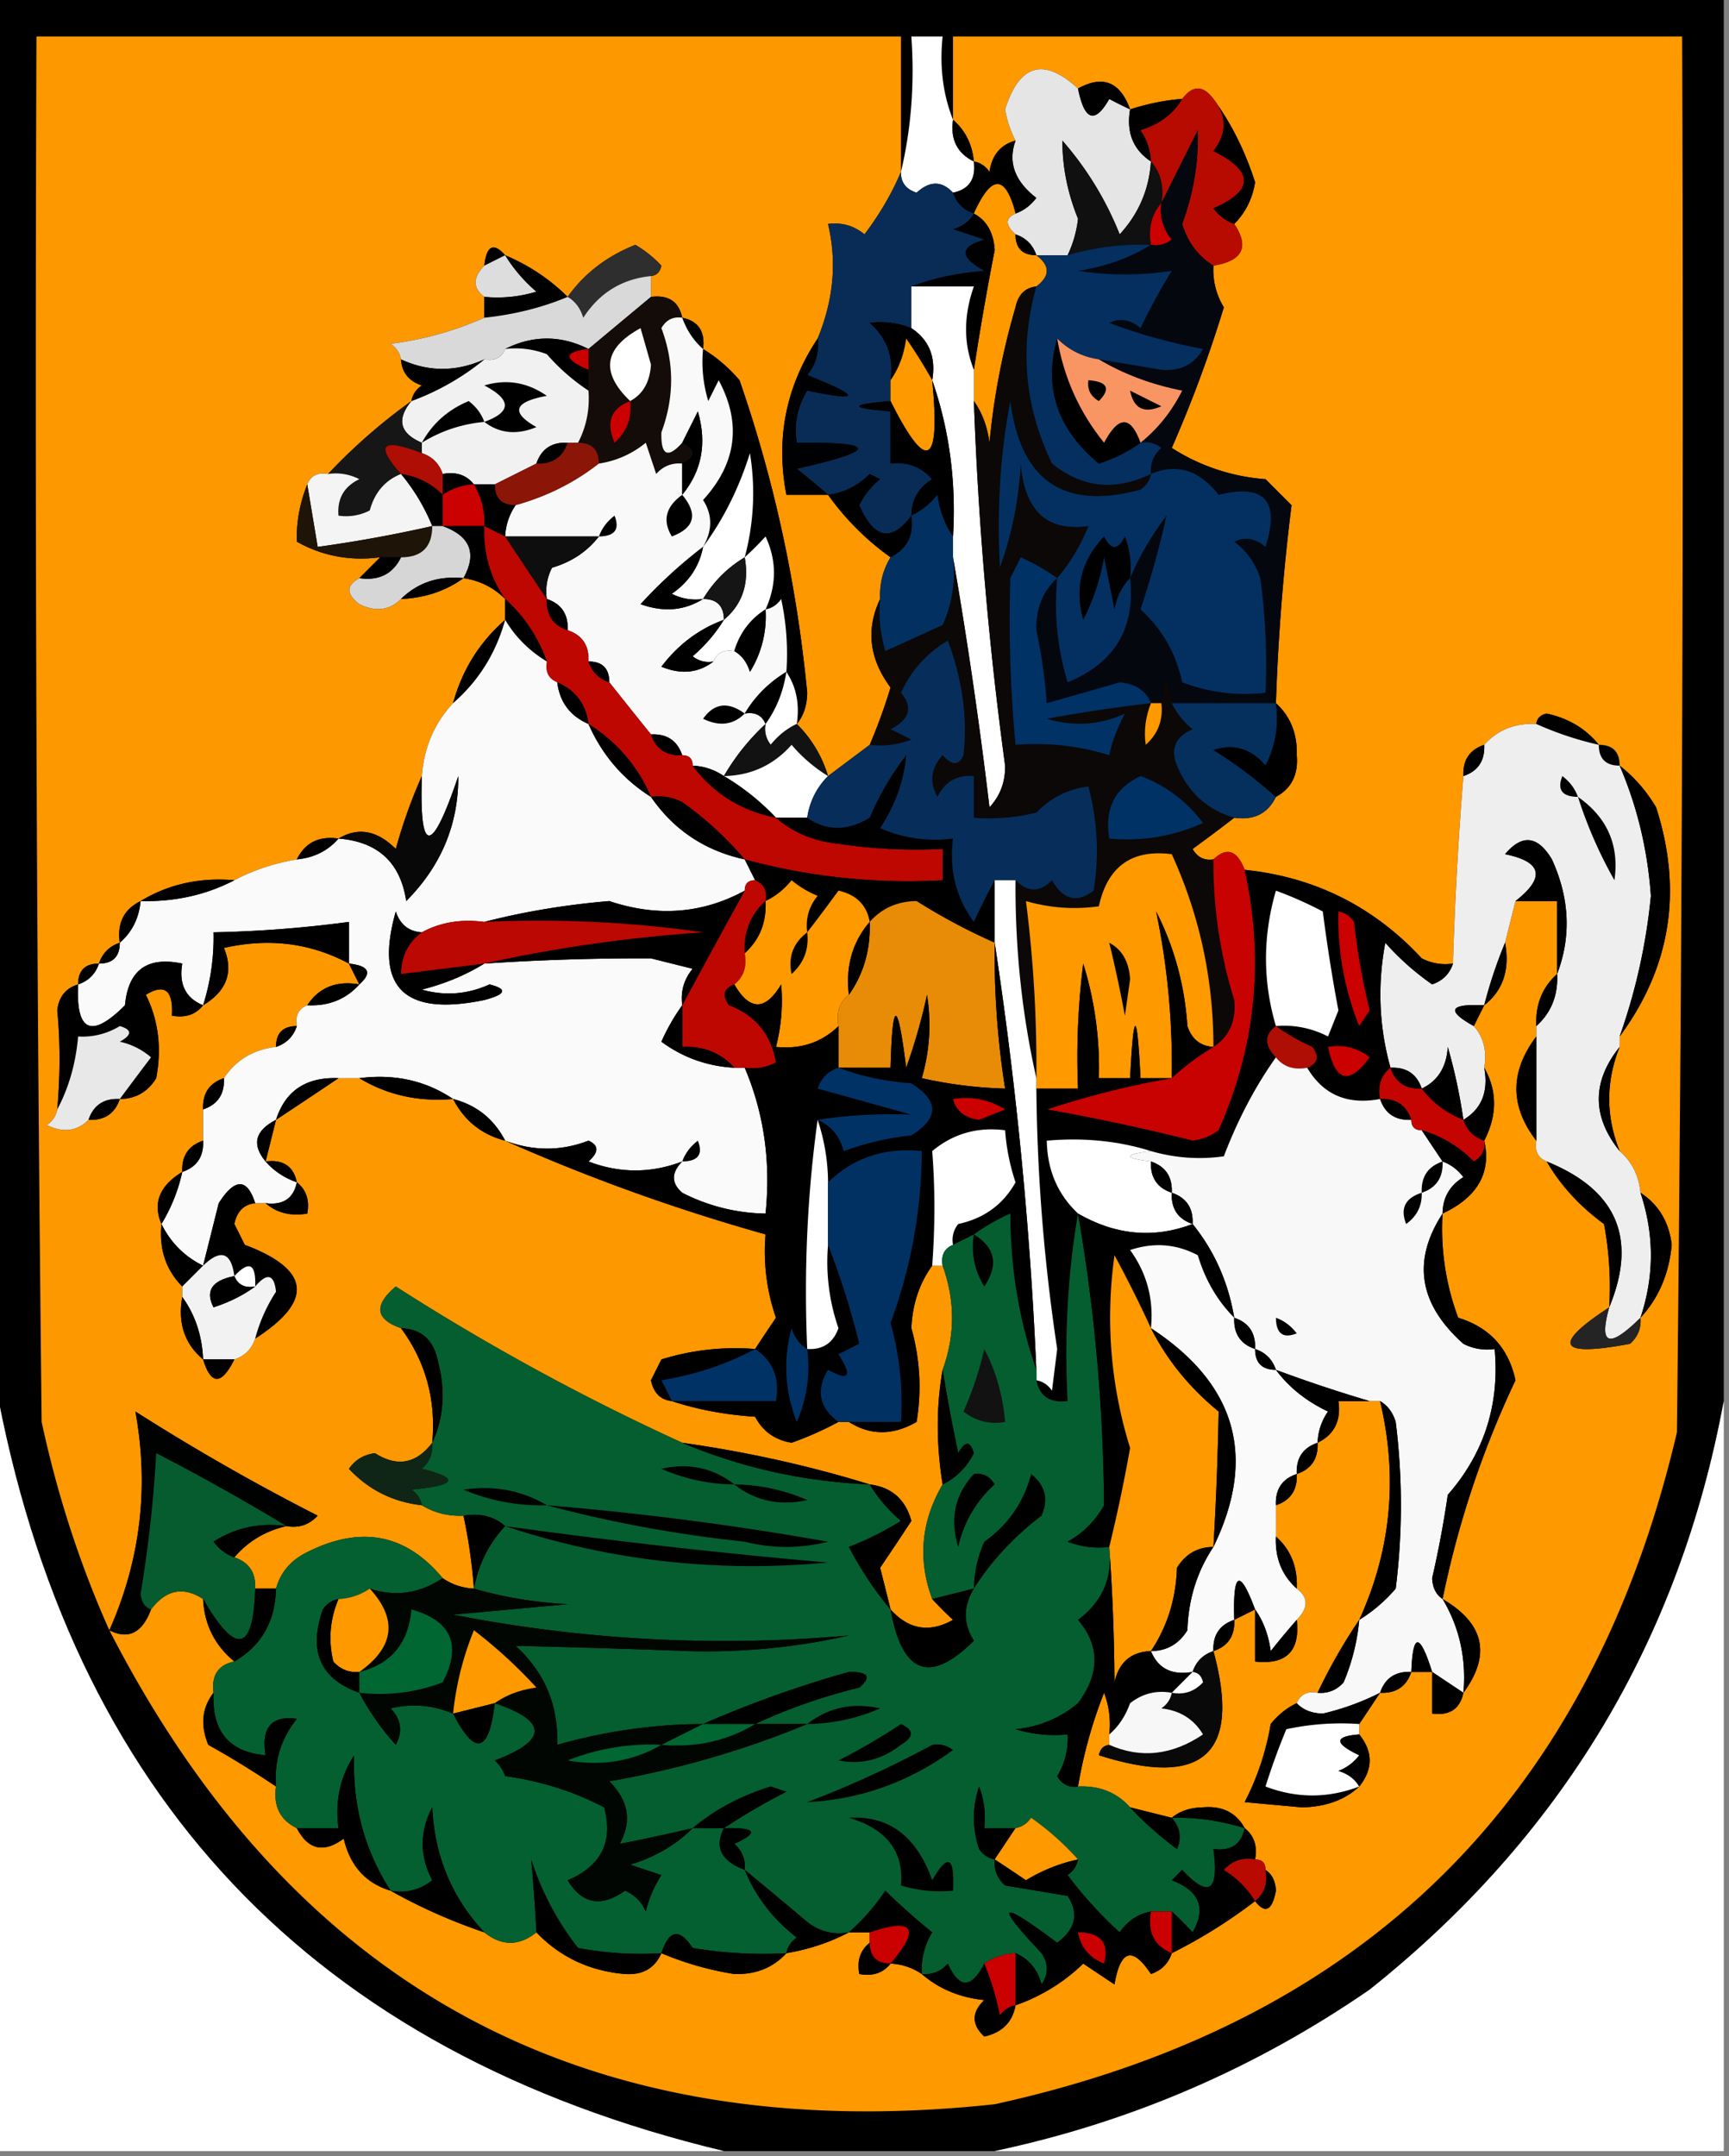 <svg xmlns="http://www.w3.org/2000/svg" width="166" height="207" style="shape-rendering:geometricPrecision;text-rendering:geometricPrecision;image-rendering:optimizeQuality;fill-rule:evenodd;clip-rule:evenodd"><rect width="100%" height="100%" fill="#808080" stroke="none"/><path style="opacity:1" d="M-.5-.5h166v135c-4.261 23.011-15.594 41.844-34 56.5-10.984 7.576-22.984 12.743-36 15.5h-26c-39.466-9.465-62.8-34.132-70-74V-.5z"/><path style="opacity:1" fill="#fe9800" d="M86.5 16.5c-.871 2.063-2.038 4.063-3.5 6-1.011-.837-2.178-1.17-3.5-1 .864 3.631.53 7.298-1 11-3.04 4.575-4.04 9.575-3 15h4a25.635 25.635 0 0 0 6 6c-.734 1.208-1.067 2.541-1 4-1.382 2.911-1.048 5.745 1 8.5a53.284 53.284 0 0 1-2 5.5l-4 3a11.741 11.741 0 0 0-3-5c.647-.774.98-1.774 1-3-1.004-10.403-3.171-20.403-6.5-30a14.692 14.692 0 0 0-3.5-3c.215-1.679-.452-2.679-2-3-.321-1.548-1.321-2.215-3-2v-2c.543-.06.876-.393 1-1a11.383 11.383 0 0 0-2.5-2c-2.757 1.103-4.924 2.77-6.5 5-1.705-1.692-3.705-3.025-6-4-1.123-1.257-1.79-.924-2 1-1.125 1.152-1.125 2.152 0 3v2a31.571 31.571 0 0 1-9 2.5c.556.383.89.883 1 1.5.077 1.25.744 2.083 2 2.5-.556.383-.89.883-1 1.5a54.607 54.607 0 0 0-8 7c-.992-.172-1.658.162-2 1-.727 1.823-1.06 3.657-1 5.5 2.437 1.375 5.103 1.875 8 1.5l-2 2c-1.274.69-1.274 1.523 0 2.5 1.566.765 2.9.598 4-.5 2.286-.095 4.286-.762 6-2 1.562.233 2.895.9 4 2v2c-2.45 2.13-4.117 4.796-5 8-1.793 1.926-2.793 4.26-3 7a49.78 49.78 0 0 0-2.5 7c-1.79-1.791-3.623-2.125-5.5-1-1.88-.27-3.213.396-4 2-2.198.375-4.198 1.042-6 2-3.33-.285-6.33.382-9 2-1.604.787-2.27 2.12-2 4-1 .333-1.667 1-2 2-1.333 0-2 .667-2 2-1.195.366-1.861 1.199-2 2.5.286 3 .286 6.166 0 9.5-.11.617-.444 1.117-1 1.5 1.566.765 2.9.598 4-.5 1.527.073 2.527-.594 3-2 1.517-.011 2.684-.677 3.5-2 .54-2.919.207-5.586-1-8 1.813-1.11 2.646-.442 2.5 2 1.291.237 2.291-.096 3-1 2.279-1.368 2.946-3.202 2-5.5 4.317-.981 8.317-.481 12 1.5l1 2c-2.198-.38-3.865.287-5 2-.838.342-1.172 1.008-1 2-1.333 0-2 .667-2 2-2.174.25-3.84 1.25-5 3-1.406.473-2.073 1.473-2 3v3c-1.406.473-2.073 1.473-2 3-2.182 1.323-2.85 2.99-2 5-.24 2.398.426 4.398 2 6v1c-.447 2.51.22 4.51 2 6 .76 2.485 1.76 2.485 3 0 1-.333 1.667-1 2-2 5.639-3.626 5.305-6.626-1-9l-1-2c.247-1.213.914-1.88 2-2h1c1.068.934 2.401 1.268 4 1 .237-1.291-.096-2.291-1-3-.321-1.548-1.321-2.215-3-2l1-4a903.072 903.072 0 0 0 6-4h2c2.67 1.618 5.67 2.285 9 2 1.085 2.087 2.751 3.42 5 4 8.004 3.56 16.337 6.56 25 9a19.374 19.374 0 0 0 1 8 187.991 187.991 0 0 0-2 3 23.833 23.833 0 0 0-9 1l-1 2c.247 1.213.914 1.88 2 2 2.469.817 5.135 1.317 8 1.5.726 1.397 1.892 2.231 3.5 2.5a31.535 31.535 0 0 0 4.5-2h1c2.06 1.311 4.227 1.311 6.5 0a20.594 20.594 0 0 0-.5-9c.1-2.299.766-4.299 2-6h1c1.207 3.352 1.207 6.686 0 10-.619 3.477-.619 7.144 0 11-2.07 3.544-2.402 7.21-1 11a31.12 31.12 0 0 0 2 2c-2.257 1.27-4.257.936-6-1a349.752 349.752 0 0 0-1-4 283.046 283.046 0 0 0 3-4.5c-.572-2.074-1.905-3.24-4-3.5-5.781-1.787-11.781-3.121-18-4a221.758 221.758 0 0 1-27.5-15c-2.137 1.806-1.97 3.14.5 4 2.377 3.226 3.377 6.893 3 11-1.538 2.022-3.372 2.355-5.5 1-1.059.13-1.892.63-2.5 1.5 1.893 2.022 4.227 3.188 7 3.5 1.208.734 2.541 1.067 4 1a51.648 51.648 0 0 1 1 7 5.727 5.727 0 0 1-3-1c-3.528-4.258-7.861-5.091-13-2.5-1.563.759-2.563 1.926-3 3.5h-2c.073-1.527-.594-2.527-2-3 1.302-1.528 2.969-2.528 5-3 1.175.219 2.175-.114 3-1a210.813 210.813 0 0 1-17.5-10c1.322 7.268.489 14.268-2.5 21-2.831-6.329-4.998-12.996-6.5-20-.5-44.332-.667-88.665-.5-133h83v13z"/><path style="opacity:1" fill="#fefffe" d="M91.5 11.5c-.27 1.88.396 3.213 2 4 .215 1.679-.452 2.679-2 3-1.073-1.158-2.24-1.158-3.5 0-1.03-.336-1.53-1.003-1.5-2 .985-4.134 1.318-8.468 1-13h3c-.306 2.885.027 5.552 1 8z"/><path style="opacity:1" fill="#fe9900" d="M10.5 156.5c1.822.929 3.155.262 4-2 1.435-1.901 3.102-2.234 5-1 .115 2.447 1.115 4.447 3 6-1.548.321-2.215 1.321-2 3-1.113 1.446-1.28 3.113-.5 5a89.691 89.691 0 0 1 6.5 4c-.27 1.88.396 3.213 2 4 1.085 2.082 2.585 2.416 4.5 1 .612 2.615 2.112 4.281 4.5 5 2.8 1.579 5.8 2.912 9 4 1.667 1.333 3.333 1.333 5 0 2.277 2.377 5.11 3.71 8.5 4 1.7.113 2.866-.553 3.5-2a29.866 29.866 0 0 0 7 2c2.057.064 3.723-.602 5-2 2.198-.375 4.198-1.042 6-2h2v1c-.904.709-1.237 1.709-1 3 1.291.237 2.291-.096 3-1a5.727 5.727 0 0 1 3 1c1.648 1.427 3.648 2.26 6 2.5-1.231 1.183-1.231 2.349 0 3.5 1.713-.379 2.713-1.379 3-3a17.636 17.636 0 0 0 6.5-4l3 2c.57-3.344 1.736-3.677 3.5-1 1.022-.355 1.689-1.022 2-2a49.742 49.742 0 0 0 8-5c.972 1.251 1.639.918 2-1-.043-.916-.376-1.583-1-2 0-.667-.333-1-1-1 .237-1.291-.096-2.291-1-3-.812-1.493-2.145-2.16-4-2-1.226.02-2.226.353-3 1l-4-1c-1.28-1.431-2.947-2.098-5-2a44.606 44.606 0 0 1 2.5-9 8.43 8.43 0 0 1 .5 4v1c-.543.06-.876.393-1 1 10.019 3.193 13.686-.14 11-10 1.406-.473 2.073-1.473 2-3l2-1v5c3 .333 4.333-1 4-4 1.125-1.152 1.125-2.152 0-3 .098-2.053-.569-3.72-2-5v-3c1.406-.473 2.073-1.473 2-3 1.406-.473 2.073-1.473 2-3 1.604-.787 2.271-2.12 2-4h4c1.731 7.302 1.064 14.302-2 21a53.375 53.375 0 0 0-4 7c-.992-.172-1.658.162-2 1-.958.453-1.792 1.119-2.5 2a25.648 25.648 0 0 1-2.5 7.5l5.5.5c2.295-.047 4.129-.713 5.5-2 1.333-1.667 1.333-3.333 0-5v-1l2-3c1.527.073 2.527-.594 3-2h2v4c1.679.215 2.679-.452 3-2 2.681-3.644 2.015-6.644-2-9a92.075 92.075 0 0 1 7-21c-.665-3.083-2.498-5.083-5.5-6a24.362 24.362 0 0 1-1.5-10c3.361-1.586 4.694-3.919 4-7 1.256-2.441 1.256-4.774 0-7 .268-1.599-.066-2.932-1-4l1-2c1.808-1.418 2.475-3.418 2-6l1-4h4v7c-1.431 1.28-2.098 2.947-2 5v1c-2.546 3.368-2.546 6.701 0 10-.172.992.162 1.658 1 2 1.335 2.297 3.168 4.297 5.5 6 .497 2.646.664 5.313.5 8-5.553 3.632-4.886 4.799 2 3.5.752-.671 1.086-1.504 1-2.5 1.739-1.875 2.739-4.208 3-7-.257-2.192-1.257-3.859-3-5-.16-1.653-.826-2.986-2-4-1.333-3.333-1.333-6.667 0-10v-1c4.91-6.657 6.076-13.99 3.5-22-.949-1.593-2.115-2.926-3.5-4 0-1.333-.667-2-2-2-1.236-1.543-2.902-2.543-5-3-.607.124-.94.457-1 1-2.053-.098-3.72.569-5 2-1.406.473-2.073 1.473-2 3-.486 5.98-.819 11.98-1 18a4.932 4.932 0 0 1-3-.5c-4.603-4.968-10.27-7.802-17-8.5-.721-1.882-1.721-2.215-3-1-.876.13-1.543-.203-2-1 1.401-1.02 2.735-2.02 4-3 1.88.27 3.213-.396 4-2 1.493-.812 2.16-2.145 2-4 .064-2.057-.602-3.723-2-5 .215-6.433.715-12.766 1.5-19l-2.5-2.5a19.247 19.247 0 0 1-9-3 122.254 122.254 0 0 0 5-13.5 6.845 6.845 0 0 1-1-4c2.809-.458 3.476-1.791 2-4 1.082-1.094 1.748-2.427 2-4-.964-3.014-2.297-5.68-4-8-1-1.333-2-1.333-3 0-1.598.11-3.265.443-5 1-.957-2.65-2.624-3.317-5-2-3.289-3.017-5.622-2.35-7 2a10.028 10.028 0 0 0 1 3c-1.431.38-2.264 1.38-2.5 3-.383-.556-.883-.89-1.5-1-.16-1.653-.826-2.986-2-4v-8h70a8973.7 8973.7 0 0 1-.5 134c-8.257 35.257-30.09 56.757-65.5 64.5-38.943 4.201-67.277-10.966-85-45.5z"/><path style="opacity:1" fill="#e5e5e5" d="M103.5 8.5c.619 3.095 1.619 3.429 3 1 .683.363 1.35.696 2 1-.38 2.198.287 3.865 2 5-.173 2.68-1.173 5.013-3 7a31.103 31.103 0 0 0-5.5-9c-.003 2.532.497 5.032 1.5 7.5a10.984 10.984 0 0 1-1 3.5h-3c-.333-1-1-1.667-2-2-1.006-.896-1.006-1.562 0-2 .79-.283 1.456-.783 2-1.5-2.081-1.6-2.748-3.434-2-5.5a10.028 10.028 0 0 1-1-3c1.378-4.35 3.711-5.017 7-2z"/><path style="opacity:1" d="M108.5 10.5a44.012 44.012 0 0 1-2-1c-1.381 2.429-2.381 2.095-3-1 2.376-1.317 4.043-.65 5 2zM113.5 9.5c-.835 1.443-2.168 2.443-4 3a5.575 5.575 0 0 1 1 3c-1.713-1.135-2.38-2.802-2-5 1.735-.557 3.402-.89 5-1z"/><path style="opacity:1" fill="#b70b02" d="M116.5 9.5c1.315 1.635 1.315 3.301 0 5 3.912 1.953 3.912 3.787 0 5.5.544.717 1.211 1.217 2 1.5 1.476 2.209.809 3.542-2 4-1.465-.906-2.465-2.239-3-4 1.092-2.953 1.592-5.953 1.5-9l-3.5 7c.268-1.599-.066-2.932-1-4a5.575 5.575 0 0 0-1-3c1.832-.557 3.165-1.557 4-3 1-1.333 2-1.333 3 0z"/><path style="opacity:1" d="M116.5 9.5c1.703 2.32 3.036 4.986 4 8-.252 1.573-.918 2.906-2 4-.789-.283-1.456-.783-2-1.5 3.912-1.713 3.912-3.547 0-5.5 1.315-1.699 1.315-3.365 0-5zM91.5 11.5c1.174 1.014 1.84 2.347 2 4-1.604-.787-2.27-2.12-2-4zM97.5 13.5c-.748 2.066-.081 3.9 2 5.5-.544.717-1.21 1.217-2 1.5-.975-3.765-2.308-3.765-4 0-1-.333-1.667-1-2-2 1.548-.321 2.215-1.321 2-3 .617.11 1.117.444 1.5 1 .236-1.62 1.069-2.62 2.5-3z"/><path style="opacity:1" fill="#101010" d="M110.5 15.5c.934 1.068 1.268 2.401 1 4-.934 1.068-1.268 2.401-1 4a24.93 24.93 0 0 0-8 1 10.984 10.984 0 0 0 1-3.5c-1.003-2.468-1.503-4.968-1.5-7.5a31.103 31.103 0 0 1 5.5 9c1.827-1.987 2.827-4.32 3-7z"/><path style="opacity:1" fill="#fe9900" d="M97.5 20.5c-1.006.438-1.006 1.104 0 2 0 1.333.667 2 2 2 1.333 1 1.333 2 0 3-1.086.12-1.753.787-2 2a68.912 68.912 0 0 0-2.5 13c-.21-1.558-.71-2.892-1.5-4v-3c.583-3.837 1.25-7.67 2-11.5-.108-1.681-.775-2.848-2-3.5 1.692-3.765 3.025-3.765 4 0z"/><path style="opacity:1" fill="#cb0000" d="M111.5 19.5c-.17 1.322.163 2.489 1 3.5a2.427 2.427 0 0 1-2 .5c-.268-1.599.066-2.932 1-4z"/><path style="opacity:1" d="M93.5 20.5c1.225.652 1.892 1.819 2 3.5-.75 3.83-1.417 7.663-2 11.5-.997-2.505-.997-5.172 0-8h-6c2.131-.814 4.464-1.314 7-1.5-2.391-1.309-2.391-2.309 0-3l-3-1c.916-.278 1.582-.778 2-1.5zM97.5 22.5c1 .333 1.667 1 2 2-1.333 0-2-.667-2-2zM48.5 24.5l-2 1c.21-1.924.877-2.257 2-1z"/><path style="opacity:1" fill="#ddd" d="M48.5 24.5c.79 1.294 1.79 2.46 3 3.5-1.634.494-3.3.66-5 .5-1.125-.848-1.125-1.848 0-3l2-1z"/><path style="opacity:1" d="M48.5 24.5c2.295.975 4.295 2.308 6 4-2.46 1.031-5.127 1.698-8 2v-2c1.7.16 3.366-.006 5-.5a14.692 14.692 0 0 1-3-3.5z"/><path style="opacity:1" fill="#2e2e2e" d="M62.5 26.5c-2.787.28-4.953 1.613-6.5 4-.278-.916-.778-1.582-1.5-2 1.576-2.23 3.743-3.897 6.5-5a11.383 11.383 0 0 1 2.5 2c-.124.607-.457.94-1 1z"/><path style="opacity:1" fill="#d9d9d9" d="M62.5 26.5v2l-6 5c-2.667-1.333-5.333-1.333-8 0-.342.838-1.008 1.172-2 1-2.704 1.214-5.37 1.214-8 0-.11-.617-.444-1.117-1-1.5a31.571 31.571 0 0 0 9-2.5c2.873-.302 5.54-.969 8-2 .722.418 1.222 1.084 1.5 2 1.547-2.387 3.713-3.72 6.5-4z"/><path style="opacity:1" fill="#05070f" d="M116.5 25.5a6.845 6.845 0 0 0 1 4 122.254 122.254 0 0 1-5 13.5 19.247 19.247 0 0 0 9 3l2.5 2.5a207.483 207.483 0 0 0-1.5 19h-10c-.333-2.667-.667-2.667-1 0h-1c-.47-1.194-1.47-1.86-3-2a685.218 685.218 0 0 1-7 2 50.864 50.864 0 0 0-1-7c-.064-2.057.602-3.723 2-5a25.878 25.878 0 0 0 1 10c4.512-1.842 6.512-5.175 6-10 .875-2.068 2.041-4.068 3.5-6a93.32 93.32 0 0 1-2.5 9c2.078 1.89 3.411 4.224 4 7a16.868 16.868 0 0 0 8 1 60.93 60.93 0 0 0-.5-11 6.977 6.977 0 0 0-2.5-3.5c1.049-.492 2.049-.326 3 .5 1.417-4.414-.083-6.081-4.5-5-1.863-2.38-4.029-3.048-6.5-2-.086-.996.248-1.83 1-2.5a2.427 2.427 0 0 0-2-.5c1.659-1.334 2.992-3 4-5-2.947-.58-5.614-1.58-8-3 1.988.327 3.988.66 6 1 1.819.158 3.152-.509 4-2a53.673 53.673 0 0 1-9-2.5c1.049-.492 2.049-.326 3 .5a60.653 60.653 0 0 1 3-5.5c-2.928.456-5.928.456-9 0 2.604-.39 4.938-1.224 7-2.5a2.427 2.427 0 0 0 2-.5c-.837-1.011-1.17-2.178-1-3.5l3.5-7c.092 3.047-.408 6.047-1.5 9 .535 1.761 1.535 3.094 3 4z"/><path style="opacity:1" fill="#092c56" d="M86.5 16.5c-.03.997.47 1.664 1.5 2 1.26-1.158 2.427-1.158 3.5 0 .333 1 1 1.667 2 2-.418.722-1.084 1.222-2 1.5l3 1c-2.391.691-2.391 1.691 0 3-2.536.186-4.869.686-7 1.5v4c-1.347-.528-2.68-.695-4-.5 1.655 1.444 2.322 3.278 2 5.5v2c-4 .333-4 .667 0 1v5c1.603-.188 2.937.312 4 1.5-1.323.816-1.99 1.983-2 3.5-1.92 2.584-3.586 2.25-5-1a7.253 7.253 0 0 1 2-2.5l-1-.5c-1.122 1.13-2.456 1.797-4 2a81.718 81.718 0 0 0-3-2.5c7.822-1.754 7.822-2.587 0-2.5-.285-1.788.048-3.455 1-5 5.222 1.084 5.222.584 0-1.5.837-1.011 1.17-2.178 1-3.5 1.53-3.702 1.864-7.369 1-11 1.322-.17 2.489.163 3.5 1 1.462-1.937 2.629-3.937 3.5-6z"/><path style="opacity:1" fill="#fefffe" d="M87.5 27.5h6c-.997 2.828-.997 5.495 0 8v3a355.005 355.005 0 0 0 3 35c.023 1.567-.477 2.9-1.5 4a462.376 462.376 0 0 0-3.5-24v-2c.311-5.266-.355-10.266-2-15 .38-2.198-.287-3.865-2-5v-4z"/><path style="opacity:1" fill="#0b0807" d="M99.5 27.5c-1.652 5.846-1.152 11.512 1.5 17 2.887 2.339 6.054 2.672 9.5 1-.111.617-.444 1.117-1 1.5-7.344 2.004-11.511-.83-12.5-8.5-.968 5.006-1.3 10.339-1 16a34.784 34.784 0 0 0 2-10c.372 4.563 2.539 6.563 6.5 6-.775 1.896-1.775 3.563-3 5a19.606 19.606 0 0 0-3.5-2l-1 2a127.564 127.564 0 0 0 .5 16c3.079-.24 6.079.093 9 1 .241-1.2.741-2.534 1.5-4-2.401 1.102-4.901 1.269-7.5.5 3.327-.61 6.661-1.11 10-1.5-.528 1.347-.695 2.68-.5 4 1.188-1.063 1.688-2.397 1.5-4 .333-2.667.667-2.667 1 0 .453.958 1.119 1.792 2 2.5-1.658.725-2.158 1.892-1.5 3.5 1.076 2.579 2.909 4.246 5.5 5-1.265.98-2.599 1.98-4 3 .457.797 1.124 1.13 2 1a44.162 44.162 0 0 0 2 13.5c.193 2.008-.474 3.508-2 4.5.003-6.489-1.331-12.656-4-18.5-3.833-.493-6.167 1.174-7 5a16.603 16.603 0 0 1-7-.5 124.914 124.914 0 0 1 1 17c-1.38-6.117-2.046-12.45-2-19 1.188 1.184 2.355 1.184 3.5 0 1.079 1.894 2.413 2.227 4 1a23.788 23.788 0 0 0-.5-10c-1.933.229-3.6 1.062-5 2.5a18.436 18.436 0 0 1-6 .5v-4c-1.624-.14-2.79.527-3.5 2-.78-1.444-.614-2.777.5-4 .896 1.006 1.562 1.006 2 0 .406-3.598-.094-7.265-1.5-11a10.915 10.915 0 0 0-4.5 5c1.168 1.406.835 2.572-1 3.5l2 1a8.434 8.434 0 0 1-4 .5 53.284 53.284 0 0 0 2-5.5c-2.048-2.755-2.382-5.589-1-8.5-.16 1.7.007 3.366.5 5 1.816-.83 3.65-1.663 5.5-2.5.923-2.04 1.256-4.208 1-6.5a462.376 462.376 0 0 1 3.5 24c1.023-1.1 1.523-2.433 1.5-4a355.005 355.005 0 0 1-3-35c.79 1.108 1.29 2.442 1.5 4a68.912 68.912 0 0 1 2.5-13c.247-1.213.914-1.88 2-2z"/><path style="opacity:1" fill="#042f5f" d="M110.5 23.5c-2.062 1.276-4.396 2.11-7 2.5 3.072.456 6.072.456 9 0a60.653 60.653 0 0 0-3 5.5c-.951-.826-1.951-.992-3-.5a53.673 53.673 0 0 0 9 2.5c-.848 1.491-2.181 2.158-4 2-2.012-.34-4.012-.673-6-1-1.562-.233-2.895-.9-4-2-1.318 4.715.015 8.715 4 12 1.526-.494 2.859-1.161 4-2a2.427 2.427 0 0 1 2 .5c-.752.67-1.086 1.504-1 2.5-3.446 1.672-6.613 1.339-9.5-1-2.652-5.488-3.152-11.154-1.5-17 1.333-1 1.333-2 0-3h3a24.93 24.93 0 0 1 8-1z"/><path style="opacity:1" fill="#140c09" d="M62.5 28.5c1.679-.215 2.679.452 3 2-.876-.13-1.543.203-2 1 1.244 3.31 1.244 6.644 0 10-.061 2.221.605 2.554 2 1 1.333.667 1.333 1.333 0 2-.996-.086-1.83.248-2.5 1l-1-3a9.173 9.173 0 0 1-4.5 2c0-1.333-.667-2-2-2 .8-1.542 1.134-3.209 1-5v-4l6-5z"/><path style="opacity:1" d="M65.5 30.5c1.548.321 2.215 1.321 2 3-.901-.79-1.568-1.79-2-3zM87.5 31.5c1.713 1.135 2.38 2.802 2 5a51.209 51.209 0 0 0-2.5-4c-.21 1.558-.71 2.892-1.5 4 .322-2.222-.345-4.056-2-5.5 1.32-.195 2.653-.028 4 .5z"/><path style="opacity:1" fill="#fefffe" d="M60.5 38.5c-2.867-2.746-2.533-5.08 1-7l1 3.5c-.108 1.681-.775 2.848-2 3.5z"/><path style="opacity:1" d="M48.5 33.5c2.667-1.333 5.333-1.333 8 0-2.433.286-2.433.952 0 2v2a19.568 19.568 0 0 1-4-3.5 8.434 8.434 0 0 0-4-.5z"/><path style="opacity:1" fill="#fe9900" d="M89.5 36.5c.809 8.271-.525 8.938-4 2v-2c.79-1.108 1.29-2.442 1.5-4a51.209 51.209 0 0 1 2.5 4z"/><path style="opacity:1" d="M101.5 32.5c.637 3.755 2.137 7.089 4.5 10 1.393-2.625 2.559-2.625 3.5 0-1.141.839-2.474 1.506-4 2-3.985-3.285-5.318-7.285-4-12z"/><path style="opacity:1" fill="#f99563" d="M101.5 32.5c1.105 1.1 2.438 1.767 4 2 2.386 1.42 5.053 2.42 8 3-1.008 2-2.341 3.666-4 5-.941-2.625-2.107-2.625-3.5 0-2.363-2.911-3.863-6.245-4.5-10z"/><path style="opacity:1" fill="#f1f1f1" d="M48.5 33.5a8.434 8.434 0 0 1 4 .5 19.568 19.568 0 0 0 4 3.5c.134 1.791-.2 3.458-1 5h-1c-1.527-.073-2.527.594-3 2l-4 2h-2c-.709-.904-1.709-1.237-3-1-.333-1-1-1.667-2-2v-1c-2.12-.903-2.454-2.237-1-4 2.6-.968 4.934-2.3 7-4 .992.172 1.658-.162 2-1z"/><path style="opacity:1" fill="#cb0000" d="M56.5 33.5v2c-2.433-1.048-2.433-1.714 0-2z"/><path style="opacity:1" d="M67.5 33.5c1.294.79 2.46 1.79 3.5 3 3.329 9.597 5.496 19.597 6.5 30-.02 1.226-.353 2.226-1 3 .284-1.915-.049-3.581-1-5a24.939 24.939 0 0 0-.5-7c-.383.556-.883.89-1.5 1 1.075-2.355 1.075-4.689 0-7a30.943 30.943 0 0 1-2 2 23.79 23.79 0 0 0 .5-10c-1.046 3.359-2.546 6.359-4.5 9 .913-1.586.913-3.086 0-4.5 3.218-3.523 3.718-7.356 1.5-11.5l-1 2c-.493-1.634-.66-3.3-.5-5zM38.5 34.5c2.63 1.214 5.296 1.214 8 0-2.066 1.7-4.4 3.032-7 4 .11-.617.444-1.117 1-1.5-1.256-.417-1.923-1.25-2-2.5zM46.5 40.5c2.625-.958 2.625-2.124 0-3.5 2.135-.635 4.135-.301 6 1-3.168.582-3.501 1.582-1 3-1.887.78-3.554.613-5-.5zM89.5 36.5c1.645 4.734 2.311 9.734 2 15-.79-1.108-1.29-2.442-1.5-4-.708.88-1.542 1.547-2.5 2 .01-1.517.677-2.684 2-3.5-1.063-1.188-2.397-1.688-4-1.5v-5c-4-.333-4-.667 0-1 3.475 6.938 4.809 6.271 4-2zM104.5 36.5c1.837.14 2.17.806 1 2-.798-.457-1.131-1.124-1-2zM108.5 37.5l3 1.5c-1.657.725-2.657.225-3-1.5z"/><path style="opacity:1" fill="#161616" d="M39.5 38.5c-1.454 1.763-1.12 3.097 1 4v1c-3.854-1.489-4.52-.822-2 2-1.526.605-2.526 1.771-3 3.5a4.932 4.932 0 0 1-3 .5c-.14-1.624.527-2.79 2-3.5a4.932 4.932 0 0 0-3-.5 54.607 54.607 0 0 1 8-7z"/><path style="opacity:1" d="M46.5 40.5c-2.185.204-4.185.87-6 2 1.008-1.839 2.508-3.172 4.5-4 .717.544 1.217 1.21 1.5 2z"/><path style="opacity:1" fill="#cb0000" d="M60.5 38.5c.188 1.603-.312 2.937-1.5 4-.844-1.963-.344-3.296 1.5-4z"/><path style="opacity:1" fill="#af0e04" d="M40.5 43.5c1 .333 1.667 1 2 2v2c-1.105-1.1-2.438-1.767-4-2-2.52-2.822-1.854-3.489 2-2z"/><path style="opacity:1" d="M54.5 42.5c-.473 1.406-1.473 2.073-3 2 .473-1.406 1.473-2.073 3-2z"/><path style="opacity:1" fill="#8b1507" d="M54.5 42.5h1c1.333 0 2 .667 2 2-2.349 1.841-5.015 3.174-8 4-1.333 0-2-.667-2-2l4-2c1.527.073 2.527-.594 3-2z"/><path style="opacity:1" fill="#f9f9f9" d="M65.5 30.5c.432 1.21 1.099 2.21 2 3-.16 1.7.007 3.366.5 5l1-2c2.218 4.144 1.718 7.977-1.5 11.5.913 1.414.913 2.914 0 4.5a46.142 46.142 0 0 0-6 5.5c2.212.79 4.212.623 6-.5 1.333 0 2 .667 2 2-2.386.873-4.386 2.373-6 4.5 1.887.78 3.554.613 5-.5.342-.838 1.008-1.172 2-1 .722.417 1.222 1.084 1.5 2a10.1 10.1 0 0 0 1.5-6c.617-.11 1.117-.444 1.5-1 .497 2.31.663 4.643.5 7-1.667 1-3 2.333-4 4 .992-.172 1.658.162 2 1a21.628 21.628 0 0 0-4 5 5.728 5.728 0 0 0-3-1c0-.667-.333-1-1-1-.473-1.406-1.473-2.073-3-2a807.966 807.966 0 0 1-4-5c0-1.333-.667-2-2-2 .073-1.527-.594-2.527-2-3 .073-1.527-.594-2.527-2-3a4.932 4.932 0 0 1 .5-3c1.878-.553 3.378-1.553 4.5-3h-9a5.728 5.728 0 0 1 1-3c2.985-.826 5.651-2.159 8-4a9.173 9.173 0 0 0 4.5-2l1 3c.67-.752 1.504-1.086 2.5-1v3c1.885-2.295 2.385-4.962 1.5-8l-1.5 3c-1.395 1.554-2.061 1.221-2-1 1.244-3.356 1.244-6.69 0-10 .457-.797 1.124-1.13 2-1z"/><path style="opacity:1" d="M65.5 47.5v-3c1.333-.667 1.333-1.333 0-2l1.5-3c.885 3.038.385 5.705-1.5 8z"/><path style="opacity:1" fill="#000102" d="M78.5 32.5c.17 1.322-.163 2.489-1 3.5 5.222 2.084 5.222 2.584 0 1.5-.952 1.545-1.285 3.212-1 5 7.822-.087 7.822.746 0 2.5 1.07.852 2.07 1.685 3 2.5h-4c-1.04-5.425-.04-10.425 3-15z"/><path style="opacity:1" fill="#fefffe" d="M71.5 53.5c-1.667 1-3 2.333-4 4a4.932 4.932 0 0 1-3-.5c1.641-1.129 2.641-2.629 3-4.5 1.954-2.641 3.454-5.641 4.5-9a23.79 23.79 0 0 1-.5 10z"/><path style="opacity:1" fill="#f4f4f4" d="M31.5 45.5a4.932 4.932 0 0 1 3 .5c-1.473.71-2.14 1.876-2 3.5a4.932 4.932 0 0 0 3-.5c.474-1.729 1.474-2.895 3-3.5a18.941 18.941 0 0 1 3 5 128.83 128.83 0 0 1-11 2l-1-6c.342-.838 1.008-1.172 2-1z"/><path style="opacity:1" d="M38.5 45.5c1.562.233 2.895.9 4 2v3h-1a18.941 18.941 0 0 0-3-5zM42.5 45.5c1.291-.237 2.291.096 3 1a5.728 5.728 0 0 0-3 1v-2zM87.5 49.5c.27 1.88-.396 3.213-2 4a25.635 25.635 0 0 1-6-6c1.544-.203 2.878-.87 4-2l1 .5a7.253 7.253 0 0 0-2 2.5c1.414 3.25 3.08 3.584 5 1z"/><path style="opacity:1" fill="#1e1407" d="m29.5 46.5 1 6a128.83 128.83 0 0 0 11-2c0 2-1 3-3 3h-2c-2.897.375-5.563-.125-8-1.5-.06-1.843.273-3.677 1-5.5z"/><path style="opacity:1" fill="#cb0000" d="M45.5 46.5c.734 1.208 1.067 2.541 1 4h-4v-3a5.728 5.728 0 0 1 3-1z"/><path style="opacity:1" d="M45.5 46.5h2c0 1.333.667 2 2 2a5.728 5.728 0 0 0-1 3l-2-1c.067-1.459-.266-2.792-1-4z"/><path style="opacity:1" fill="#033060" d="M110.5 45.5c2.471-1.048 4.637-.38 6.5 2 4.417-1.081 5.917.586 4.5 5-.951-.826-1.951-.992-3-.5a6.977 6.977 0 0 1 2.5 3.5 60.93 60.93 0 0 1 .5 11 16.868 16.868 0 0 1-8-1c-.589-2.776-1.922-5.11-4-7a93.32 93.32 0 0 0 2.5-9c-1.459 1.932-2.625 3.932-3.5 6 .512 4.825-1.488 8.158-6 10a25.878 25.878 0 0 1-1-10c1.225-1.437 2.225-3.104 3-5-3.961.563-6.128-1.437-6.5-6a34.784 34.784 0 0 1-2 10c-.3-5.661.032-10.994 1-16 .989 7.67 5.156 10.504 12.5 8.5.556-.383.889-.883 1-1.5z"/><path style="opacity:1" d="M65.5 47.5c1.534 1.842 1.2 3.175-1 4-.921-1.531-.588-2.865 1-4z"/><path style="opacity:1" fill="#023161" d="M91.5 51.5v2c.256 2.292-.077 4.46-1 6.5-1.85.837-3.684 1.67-5.5 2.5-.493-1.634-.66-3.3-.5-5-.067-1.459.266-2.792 1-4 1.604-.787 2.27-2.12 2-4 .958-.453 1.792-1.12 2.5-2 .21 1.558.71 2.892 1.5 4z"/><path style="opacity:1" d="M57.5 51.5c.283-.79.783-1.456 1.5-2 .528 1.316.028 1.983-1.5 2z"/><path style="opacity:1" fill="#d6d6d6" d="M41.5 50.5h1c2.65.957 3.317 2.624 2 5-2.398-.24-4.398.426-6 2-1.1 1.098-2.434 1.265-4 .5-1.274-.977-1.274-1.81 0-2.5 1.88.27 3.213-.396 4-2 2 0 3-1 3-3z"/><path style="opacity:1" d="M42.5 50.5h4c-.1 2.608.567 4.942 2 7-1.105-1.1-2.438-1.767-4-2 1.317-2.376.65-4.043-2-5z"/><path style="opacity:1" fill="#be0701" d="m46.5 50.5 2 1a914.972 914.972 0 0 0 4 6c-.073 1.527.594 2.527 2 3 1.406.473 2.073 1.473 2 3 .333 1 1 1.667 2 2a807.966 807.966 0 0 0 4 5c.473 1.406 1.473 2.073 3 2 .667 0 1 .333 1 1 1.984 2.664 4.651 4.33 8 5 1.648 1.427 3.648 2.26 6 2.5 3.317.498 6.65.665 10 .5v3c-6.487.349-12.82-.318-19-2a32.856 32.856 0 0 0-6-5.5 4.932 4.932 0 0 0-3-.5c-1.257-2.927-3.257-5.26-6-7-.238-1.904-1.238-3.238-3-4-.838-.342-1.172-1.008-1-2-.84-2.352-2.174-4.352-4-6-1.433-2.058-2.1-4.392-2-7z"/><path style="opacity:1" fill="#0e0e0e" d="M48.5 51.5h9c-1.122 1.447-2.622 2.447-4.5 3a4.932 4.932 0 0 0-.5 3 914.972 914.972 0 0 1-4-6z"/><path style="opacity:1" fill="#fefffe" d="M73.5 58.5c-1.474.936-2.474 2.27-3 4-.992-.172-1.658.162-2 1a2.428 2.428 0 0 1-2-.5 14.692 14.692 0 0 0 3-3.5c1.78-1.49 2.447-3.49 2-6a30.943 30.943 0 0 0 2-2c1.075 2.311 1.075 4.645 0 7z"/><path style="opacity:1" d="M108.5 55.5c-.768.763-1.268 1.763-1.5 3l-1-5a20.641 20.641 0 0 1-2 6c-.857-3.05-.19-5.717 2-8 .667 1.333 1.333 1.333 2 0a8.43 8.43 0 0 1 .5 4zM67.5 52.5c-.359 1.871-1.359 3.371-3 4.5.948.483 1.948.65 3 .5-1.788 1.123-3.788 1.29-6 .5a46.142 46.142 0 0 1 6-5.5zM36.5 53.5h2c-.787 1.604-2.12 2.27-4 2l2-2z"/><path style="opacity:1" fill="#151515" d="M71.5 53.5c.447 2.51-.22 4.51-2 6 0-1.333-.667-2-2-2 1-1.667 2.333-3 4-4z"/><path style="opacity:1" fill="#003266" d="M101.5 55.5c-1.398 1.277-2.064 2.943-2 5 .497 2.318.83 4.652 1 7a685.218 685.218 0 0 0 7-2c1.53.14 2.53.806 3 2-3.339.39-6.673.89-10 1.5 2.599.769 5.099.602 7.5-.5-.759 1.466-1.259 2.8-1.5 4a23.842 23.842 0 0 0-9-1 127.564 127.564 0 0 1-.5-16l1-2a19.606 19.606 0 0 1 3.5 2z"/><path style="opacity:1" d="M44.5 55.5c-1.714 1.238-3.714 1.905-6 2 1.602-1.574 3.602-2.24 6-2zM48.5 57.5c1.826 1.648 3.16 3.648 4 6-1.694-1.027-3.028-2.36-4-4v-2zM52.5 57.5c1.406.473 2.073 1.473 2 3-1.406-.473-2.073-1.473-2-3zM73.5 58.5a10.1 10.1 0 0 1-1.5 6c-.278-.916-.778-1.583-1.5-2 .526-1.73 1.526-3.064 3-4zM48.5 59.5c-.883 3.204-2.55 5.87-5 8 .883-3.204 2.55-5.87 5-8z"/><path style="opacity:1" fill="#fafafa" d="M48.5 59.5c.972 1.64 2.306 2.973 4 4-.172.992.162 1.658 1 2 .238 1.904 1.238 3.238 3 4 1.31 2.973 3.31 5.306 6 7 2.178 3.169 5.178 5.169 9 6l1 2c-.667 0-1 .333-1 1-4.053 2.21-8.387 2.544-13 1-4.194.352-8.194 1.018-12 2-2.235-.295-4.235.039-6 1-1.25-.077-2.083-.744-2.5-2-2.067 7.269.766 10.102 8.5 8.5 2.095-.556 2.262-1.056.5-1.5-2.12.959-4.286 1.126-6.5.5 2.223-.566 4.223-1.4 6-2.5a227.154 227.154 0 0 1 16-.5l4 1c-.837 1.011-1.17 2.178-1 3.5a19.606 19.606 0 0 0-2 3.5c2.07 1.523 4.403 2.357 7 2.5h1c1.848 4.354 2.515 9.02 2 14a18.073 18.073 0 0 1-8-2c-1.062-.925-1.062-1.925 0-3-3.002 1.143-6.002 1.143-9 0 1.006-.896 1.006-1.562 0-2-2.634 1.016-5.3 1.016-8 0-1.085-2.087-2.751-3.42-5-4-2.623-1.765-5.623-2.432-9-2h-2c-3.108-.125-5.108 1.208-6 4-2.02 1.038-2.353 2.372-1 4 .79.901 1.79 1.568 3 2-.321 1.548-1.321 2.215-3 2h-1c-.779-2.427-1.945-2.427-3.5 0l-1.5 6c-1.774-.87-3.107-2.203-4-4a16.331 16.331 0 0 0 2-5c1.406-.473 2.073-1.473 2-3v-3c1.406-.473 2.073-1.473 2-3 1.16-1.75 2.826-2.75 5-3 1-.333 1.667-1 2-2-.172-.992.162-1.658 1-2 2.053.098 3.72-.569 5-2 1.257-1.123.924-1.79-1-2v-4c-4.31.58-8.643.913-13 1a21.445 21.445 0 0 1-1 7c-1.677-.683-2.343-2.017-2-4-3.36-.71-5.193.624-5.5 4-3.22 3.228-4.72 2.561-4.5-2 1-.333 1.667-1 2-2 1.333 0 2-.667 2-2 1.174-1.014 1.84-2.347 2-4 3.281.08 6.281-.587 9-2 1.802-.958 3.802-1.625 6-2 1.653-.16 2.986-.826 4-2 3.781.3 5.948 2.3 6.5 6 3.36-3.375 5.026-7.375 5-12-2.574 7.608-3.74 7.608-3.5 0 .207-2.74 1.207-5.074 3-7 2.45-2.13 4.117-4.796 5-8z"/><path style="opacity:1" d="M69.5 59.5a14.692 14.692 0 0 1-3 3.5 2.428 2.428 0 0 0 2 .5c-1.446 1.113-3.113 1.28-5 .5 1.614-2.127 3.614-3.627 6-4.5zM56.5 63.5c1.333 0 2 .667 2 2-1-.333-1.667-1-2-2zM75.5 64.5c-.296 1.903-.963 3.57-2 5-.342-.838-1.008-1.172-2-1 1-1.667 2.333-3 4-4z"/><path style="opacity:1" fill="#fefffe" d="M75.5 64.5c.951 1.419 1.284 3.085 1 5-.958.453-1.792 1.12-2.5 2a2.428 2.428 0 0 1-.5-2c1.037-1.43 1.704-3.097 2-5z"/><path style="opacity:1" d="M53.5 65.5c1.762.762 2.762 2.096 3 4-1.762-.762-2.762-2.096-3-4zM71.5 68.5c-1.1 1.098-2.434 1.265-4 .5 1.064-1.51 2.397-1.677 4-.5z"/><path style="opacity:1" fill="#fe9900" d="M110.5 67.5h1c.188 1.603-.312 2.937-1.5 4-.195-1.32-.028-2.653.5-4z"/><path style="opacity:1" fill="#052f5d" d="M112.5 67.5h10a9.86 9.86 0 0 1-1 6c-1.369-1.624-3.036-2.124-5-1.5a42.75 42.75 0 0 1 6 4.5c-.787 1.604-2.12 2.27-4 2-2.591-.754-4.424-2.421-5.5-5-.658-1.608-.158-2.775 1.5-3.5-.881-.708-1.547-1.542-2-2.5z"/><path style="opacity:1" d="M122.5 67.5c1.398 1.277 2.064 2.943 2 5 .16 1.855-.507 3.188-2 4a42.75 42.75 0 0 0-6-4.5c1.964-.624 3.631-.124 5 1.5a9.86 9.86 0 0 0 1-6zM147.5 69.5c.06-.543.393-.876 1-1 2.098.457 3.764 1.457 5 3a31.686 31.686 0 0 1-6-2zM56.5 69.5c2.743 1.74 4.743 4.073 6 7-2.69-1.694-4.69-4.027-6-7z"/><path style="opacity:1" fill="#121212" d="M73.5 69.5a2.428 2.428 0 0 0 .5 2c.708-.88 1.542-1.547 2.5-2a11.741 11.741 0 0 1 3 5 14.692 14.692 0 0 1-3.5-3c-1.734 1.95-3.9 2.95-6.5 3a21.628 21.628 0 0 1 4-5z"/><path style="opacity:1" fill="#eee" d="M147.5 69.5a31.686 31.686 0 0 0 6 2c1.333 0 2 .667 2 2 1.689 3.925 2.689 8.092 3 12.5a56.67 56.67 0 0 1-3 13.5v1c-2.667 3.333-2.667 6.667 0 10 1.174 1.014 1.84 2.347 2 4 1.333 4 1.333 8 0 12-3.021 2.984-4.021 2.651-3-1 2.732-6.61.732-11.277-6-14-.838-.342-1.172-1.008-1-2v-11c1.431-1.28 2.098-2.947 2-5 1.367-3.605 1.2-7.271-.5-11-1.363-2.284-2.863-2.451-4.5-.5 3.564.728 3.898 2.228 1 4.5l-1 4a43.788 43.788 0 0 0-2 6c-3.353-.155-3.686.512-1 2 .934 1.068 1.268 2.401 1 4 .423 2.281-.244 3.948-2 5a52.56 52.56 0 0 0-1.5-7c-.122 1.937-.955 3.27-2.5 4-.473-1.406-1.473-2.073-3-2-1.096-3.913-1.262-7.913-.5-12a25.501 25.501 0 0 0 4.5 4c1.022-.356 1.689-1.022 2-2 .181-6.02.514-12.02 1-18 1.406-.473 2.073-1.473 2-3 1.28-1.431 2.947-2.098 5-2z"/><path style="opacity:1" d="M62.5 70.5c1.527-.073 2.527.594 3 2-1.527.073-2.527-.594-3-2z"/><path style="opacity:1" fill="#fefffe" d="M79.5 74.5c-1.1 1.105-1.767 2.438-2 4h-3a22.763 22.763 0 0 0-5-4c2.6-.05 4.766-1.05 6.5-3a14.692 14.692 0 0 0 3.5 3z"/><path style="opacity:1" d="M142.5 71.5c.073 1.527-.594 2.527-2 3-.073-1.527.594-2.527 2-3zM153.5 71.5c1.333 0 2 .667 2 2-1.333 0-2-.667-2-2zM95.5 84.5v6a57.307 57.307 0 0 1-7.5-4c-1.833.019-3.333.685-4.5 2-.287-1.62-1.287-2.62-3-3a171.62 171.62 0 0 1-3 4c-.17-1.322.163-2.489 1-3.5a9.468 9.468 0 0 1-2.5-1.5c-.708.88-1.542 1.547-2.5 2 .172-.992-.162-1.658-1-2l-1-2c6.18 1.682 12.513 2.349 19 2v-3a50.441 50.441 0 0 1-10-.5c-2.352-.24-4.352-1.073-6-2.5h3c1.864 1.293 3.864 1.293 6 0a26.86 26.86 0 0 1 3.5-6c-.204 2.437-1.037 4.77-2.5 7a13.117 13.117 0 0 0 7 1c-.396 2.982.271 5.649 2 8a70.679 70.679 0 0 1 2-4zM66.5 73.5a5.728 5.728 0 0 1 3 1 22.763 22.763 0 0 1 5 4c-3.349-.67-6.016-2.336-8-5zM155.5 73.5c1.385 1.074 2.551 2.407 3.5 4 2.576 8.01 1.41 15.343-3.5 22a56.67 56.67 0 0 0 3-13.5c-.311-4.408-1.311-8.575-3-12.5z"/><path style="opacity:1" fill="#080808" d="M40.5 74.5c-.24 7.608.926 7.608 3.5 0 .026 4.625-1.64 8.625-5 12-.552-3.7-2.719-5.7-6.5-6 1.877-1.125 3.71-.791 5.5 1a49.78 49.78 0 0 1 2.5-7z"/><path style="opacity:1" fill="#003266" d="M109.5 74.5c2.386.873 4.386 2.373 6 4.5-2.851 1.289-5.851 1.789-9 1.5-.472-2.858.528-4.858 3-6z"/><path style="opacity:1" d="M151.5 76.5c-1.528-.017-2.028-.684-1.5-2 .717.544 1.217 1.21 1.5 2z"/><path style="opacity:1" fill="#072d5a" d="M97.5 84.5h-2a70.679 70.679 0 0 0-2 4c-1.729-2.351-2.396-5.018-2-8a13.117 13.117 0 0 1-7-1c1.463-2.23 2.296-4.563 2.5-7a26.86 26.86 0 0 0-3.5 6c-2.136 1.293-4.136 1.293-6 0 .233-1.562.9-2.895 2-4l4-3a8.434 8.434 0 0 0 4-.5l-2-1c1.835-.928 2.168-2.094 1-3.5a10.915 10.915 0 0 1 4.5-5c1.406 3.735 1.906 7.402 1.5 11-.438 1.006-1.104 1.006-2 0-1.114 1.223-1.28 2.556-.5 4 .71-1.473 1.876-2.14 3.5-2v4a18.436 18.436 0 0 0 6-.5c1.4-1.438 3.067-2.271 5-2.5a23.788 23.788 0 0 1 .5 10c-1.587 1.227-2.921.894-4-1-1.145 1.184-2.312 1.184-3.5 0z"/><path style="opacity:1" d="M62.5 76.5a4.932 4.932 0 0 1 3 .5 32.856 32.856 0 0 1 6 5.5c-3.822-.831-6.822-2.831-9-6zM151.5 76.5c2.813 1.97 3.98 4.637 3.5 8a42.3 42.3 0 0 1-3.5-8zM32.5 80.5c-1.014 1.174-2.347 1.84-4 2 .787-1.604 2.12-2.27 4-2zM149.5 93.5v-7h-4c2.898-2.272 2.564-3.772-1-4.5 1.637-1.951 3.137-1.784 4.5.5 1.7 3.729 1.867 7.395.5 11z"/><path style="opacity:1" fill="#fe9900" d="M116.5 100.5c-1.25-.077-2.083-.744-2.5-2-.26-3.924-1.26-7.59-3-11 1.086 5.2 1.586 10.533 1.5 16h-3c-.333-6.667-.667-6.667-1 0h-3a33.725 33.725 0 0 0-1.5-11 72.367 72.367 0 0 0-.5 12h-4v-1c.053-5.696-.28-11.362-1-17 2.319.667 4.653.834 7 .5.833-3.826 3.167-5.493 7-5 2.669 5.844 4.003 12.011 4 18.5z"/><path style="opacity:1" fill="#c70200" d="M119.5 83.5c1.908 8.638 1.074 16.971-2.5 25a4.933 4.933 0 0 1-2.5 1 206.865 206.865 0 0 0-14-3c4.04-1.324 8.04-2.324 12-3a22.836 22.836 0 0 1 4-3c1.526-.992 2.193-2.492 2-4.5a44.162 44.162 0 0 1-2-13.5c1.279-1.215 2.279-.882 3 1z"/><path style="opacity:1" d="M119.5 83.5c6.73.698 12.397 3.532 17 8.5.948.483 1.948.65 3 .5-.311.978-.978 1.644-2 2a25.501 25.501 0 0 1-4.5-4c-.762 4.087-.596 8.087.5 12-.904.709-1.237 1.709-1 3-3.131.592-5.464-.408-7-3 1.025-.397 1.192-1.063.5-2a19.62 19.62 0 0 1-3.5-2c-1.125.848-1.125 1.848 0 3-1.988 2.801-3.655 5.968-5 9.5a16.597 16.597 0 0 1-7-.5c-3.125-.979-6.458-1.313-10-1 .045 2.821 1.045 5.154 3 7-.99 5.81-1.323 11.81-1 18-1.679.215-2.679-.452-3-2 .617.111 1.117.444 1.5 1l.5-4a177.996 177.996 0 0 1-2-25h4a72.367 72.367 0 0 1 .5-12 33.725 33.725 0 0 1 1.5 11h3c.333-6.667.667-6.667 1 0h3c-3.96.676-7.96 1.676-12 3 4.699.838 9.366 1.838 14 3a4.933 4.933 0 0 0 2.5-1c3.574-8.029 4.408-16.362 2.5-25zM22.5 84.5c-2.719 1.413-5.719 2.08-9 2 2.67-1.618 5.67-2.285 9-2z"/><path style="opacity:1" fill="#bf0701" d="M72.5 84.5c.838.342 1.172 1.008 1 2-1.431 1.28-2.098 2.947-2 5 .237 1.291-.096 2.291-1 3-1.025.397-1.192 1.063-.5 2 2.547.973 4.047 2.807 4.5 5.5a4.934 4.934 0 0 1-3 .5h-1c-1.28-1.431-2.947-2.098-5-2v-4c1.959-3.642 3.959-7.308 6-11 0-.667.333-1 1-1z"/><path style="opacity:1" fill="#fe9900" d="M77.5 89.5a171.62 171.62 0 0 0 3-4c1.713.38 2.713 1.38 3 3-1.663 1.939-2.33 4.272-2 7-.904.709-1.237 1.709-1 3-1.614 1.575-3.614 2.241-6 2a17.64 17.64 0 0 0 .5-6c-1.521 2.546-3.021 2.546-4.5 0 .904-.709 1.237-1.709 1-3 1.431-1.28 2.098-2.947 2-5 .958-.453 1.792-1.12 2.5-2a9.468 9.468 0 0 0 2.5 1.5c-.837 1.011-1.17 2.178-1 3.5z"/><path style="opacity:1" fill="#fefffe" d="M95.5 84.5h2c-.046 6.55.62 12.883 2 19v1c.079 8.377.745 16.71 2 25l-.5 4c-.383-.556-.883-.889-1.5-1v-1a384.063 384.063 0 0 0-4-41v-6z"/><path style="opacity:1" d="M71.5 85.5a1069.348 1069.348 0 0 0-6 11c-.17-1.322.163-2.489 1-3.5l-4-1a227.154 227.154 0 0 0-16 .5c6.771-1.51 13.771-2.51 21-3a111.126 111.126 0 0 0-21-1c3.806-.982 7.806-1.648 12-2 4.613 1.544 8.947 1.21 13-1z"/><path style="opacity:1" fill="#fefffe" d="M122.5 98.5c-1.27-4.285-1.27-8.619 0-13a37.107 37.107 0 0 1 4.5 2 163.61 163.61 0 0 0 1.5 9.5l-1 2.5a9.107 9.107 0 0 0-5-1z"/><path style="opacity:1" d="M13.5 86.5c-.16 1.653-.826 2.986-2 4-.27-1.88.396-3.213 2-4zM73.5 86.5c.098 2.053-.569 3.72-2 5-.098-2.053.569-3.72 2-5z"/><path style="opacity:1" fill="#e88c07" d="M95.5 90.5c-.063 4.703.27 9.37 1 14a41.541 41.541 0 0 1-8-1c.763-2.641.93-5.308.5-8a54.635 54.635 0 0 1-2 7c-.823-6.634-1.323-6.634-1.5 0h-5v-4c-.237-1.291.096-2.291 1-3 1.424-2.014 2.09-4.348 2-7 1.167-1.315 2.667-1.981 4.5-2a57.307 57.307 0 0 0 7.5 4z"/><path style="opacity:1" d="M40.5 89.5c-1.306.967-1.973 2.3-2 4l8-1c-1.777 1.1-3.777 1.934-6 2.5 2.214.626 4.38.459 6.5-.5 1.762.444 1.595.944-.5 1.5-7.734 1.602-10.567-1.231-8.5-8.5.417 1.256 1.25 1.923 2.5 2zM116.5 100.5a22.836 22.836 0 0 0-4 3c.086-5.467-.414-10.8-1.5-16 1.74 3.41 2.74 7.076 3 11 .417 1.256 1.25 1.923 2.5 2z"/><path style="opacity:1" fill="#cb0000" d="M128.5 87.5c.617.11 1.117.444 1.5 1a65.832 65.832 0 0 0 1.5 8.5l-1 1.5a27.442 27.442 0 0 1-2-11z"/><path style="opacity:1" d="M33.5 92.5c-3.683-1.981-7.683-2.481-12-1.5.946 2.298.279 4.132-2 5.5a21.445 21.445 0 0 0 1-7c4.357-.087 8.69-.42 13-1v4z"/><path style="opacity:1" fill="#bc0802" d="M46.5 88.5c7.032-.33 14.032.003 21 1-7.229.49-14.229 1.49-21 3l-8 1c.027-1.7.694-3.033 2-4 1.765-.961 3.765-1.295 6-1z"/><path style="opacity:1" d="M83.5 88.5c.09 2.652-.576 4.986-2 7-.33-2.728.337-5.061 2-7zM77.5 89.5c.188 1.603-.312 2.937-1.5 4-.348-1.64.152-2.973 1.5-4zM11.5 90.5c0 1.333-.667 2-2 2 .333-1 1-1.667 2-2zM95.5 90.5a384.063 384.063 0 0 1 4 41c-1.655-4.712-2.488-9.712-2.5-15a19.588 19.588 0 0 0-3.5 2l-2 1a2.427 2.427 0 0 1 .5-2c2.473-.533 4.306-1.866 5.5-4a20.227 20.227 0 0 1-1-5c-2.657-.338-4.99.329-7 2 .28 3.547.28 7.213 0 11-1.234 1.701-1.9 3.701-2 6 .832 2.982.999 5.982.5 9-2.273 1.311-4.44 1.311-6.5 0h5c.2-3.228-.133-6.395-1-9.5a48.156 48.156 0 0 0 3-16.5c-3.555-.367-6.555.633-9 3a19.24 19.24 0 0 0-1-6c1.29.558 2.123 1.558 2.5 3a26.674 26.674 0 0 1 6.5-1.5c2.667-1.667 2.667-3.333 0-5-2.536-.186-4.869-.686-7-1.5h5c.177-6.634.677-6.634 1.5 0a54.635 54.635 0 0 0 2-7c.43 2.692.263 5.359-.5 8 2.627.592 5.294.925 8 1a82.702 82.702 0 0 1-1-14zM106.5 90.5c1.225.652 1.892 1.819 2 3.5l-.5 3.5c-.44-2.366-.94-4.7-1.5-7zM144.5 90.5c.475 2.582-.192 4.582-2 6a43.788 43.788 0 0 1 2-6zM9.5 92.5c-.333 1-1 1.667-2 2 0-1.333.667-2 2-2z"/><path style="opacity:1" d="M19.5 96.5c-.709.904-1.709 1.237-3 1 .146-2.442-.687-3.11-2.5-2 1.207 2.414 1.54 5.081 1 8-.816 1.323-1.983 1.989-3.5 2a494.818 494.818 0 0 1 3-4 6.802 6.802 0 0 0-3-1.5c1.196-.654 1.196-1.154 0-1.5a6.845 6.845 0 0 1-4 1c-.221 2.567-.888 4.901-2 7 .286-3.334.286-6.5 0-9.5.139-1.301.805-2.134 2-2.5-.22 4.561 1.28 5.228 4.5 2 .307-3.376 2.14-4.71 5.5-4-.343 1.983.323 3.317 2 4zM33.5 92.5c1.924.21 2.257.877 1 2l-1-2zM149.5 93.5c.098 2.053-.569 3.72-2 5-.098-2.053.569-3.72 2-5zM34.5 94.5c-1.28 1.431-2.947 2.098-5 2 1.135-1.713 2.802-2.38 5-2zM70.5 94.5c1.479 2.546 2.979 2.546 4.5 0a17.64 17.64 0 0 1-.5 6c2.386.241 4.386-.425 6-2v4c-.978.311-1.644.978-2 2l9 2.5c-3.186-.114-6.186.053-9 .5-.992 7.148-1.325 14.481-1 22 1.495.085 2.495-.581 3-2a19.374 19.374 0 0 1-1-8 76.72 76.72 0 0 1 3 9.5l-2 1c1.363 2.129 1.03 2.629-1 1.5-1.184 1.967-.85 3.634 1 5a31.535 31.535 0 0 1-4.5 2c-1.608-.269-2.774-1.103-3.5-2.5-2.865-.183-5.531-.683-8-1.5h10c.38-2.198-.287-3.865-2-5 .64-.982 1.308-1.982 2-3a19.374 19.374 0 0 1-1-8c-8.663-2.44-16.996-5.44-25-9 2.7 1.016 5.366 1.016 8 0 1.006.438 1.006 1.104 0 2 2.998 1.143 5.998 1.143 9 0-1.062 1.075-1.062 2.075 0 3a18.073 18.073 0 0 0 8 2c.515-4.98-.152-9.646-2-14a4.934 4.934 0 0 0 3-.5c-.453-2.693-1.953-4.527-4.5-5.5-.692-.937-.525-1.603.5-2z"/><path style="opacity:1" d="M65.5 96.5v4c2.053-.098 3.72.569 5 2-2.597-.143-4.93-.977-7-2.5a19.606 19.606 0 0 1 2-3.5zM142.5 96.5l-1 2c-2.686-1.488-2.353-2.155 1-2z"/><path style="opacity:1" fill="#e8e8e8" d="M11.5 105.5c-1.527-.073-2.527.594-3 2-1.1 1.098-2.434 1.265-4 .5.556-.383.89-.883 1-1.5 1.112-2.099 1.779-4.433 2-7a6.845 6.845 0 0 0 4-1c1.196.346 1.196.846 0 1.5a6.802 6.802 0 0 1 3 1.5 494.818 494.818 0 0 0-3 4z"/><path style="opacity:1" d="M28.5 98.5c-.333 1-1 1.667-2 2 0-1.333.667-2 2-2z"/><path style="opacity:1" fill="#af0e04" d="M122.5 98.5a19.62 19.62 0 0 0 3.5 2c.692.937.525 1.603-.5 2-1.291.237-2.291-.096-3-1-1.125-1.152-1.125-2.152 0-3z"/><path style="opacity:1" d="M147.5 99.5v10c-2.546-3.299-2.546-6.632 0-10z"/><path style="opacity:1" fill="#cb0000" d="M127.5 100.5c1.478-.262 2.811.071 4 1-1.963 2.694-3.297 2.361-4-1z"/><path style="opacity:1" d="M140.5 107.5a8.941 8.941 0 0 1-4-3c1.545-.73 2.378-2.063 2.5-4a52.56 52.56 0 0 1 1.5 7zM155.5 100.5c-1.333 3.333-1.333 6.667 0 10-2.667-3.333-2.667-6.667 0-10z"/><path style="opacity:1" fill="#f8f8f8" d="M122.5 101.5c.709.904 1.709 1.237 3 1 1.536 2.592 3.869 3.592 7 3 .473 1.406 1.473 2.073 3 2 0 .667.333 1 1 1l2 3c.789.283 1.456.783 2 1.5-1.323.816-1.989 1.983-2 3.5-2.947 4.531-2.28 8.698 2 12.5a4.934 4.934 0 0 0 3 .5c.489 5.345-1.011 10.011-4.5 14a100.318 100.318 0 0 1-1.5 8c.043.916.376 1.583 1 2 1.623 2.715 2.29 5.715 2 9l-3-2c-1.195-3.786-1.862-3.786-2 0-1.527-.073-2.527.594-3 2a24.3 24.3 0 0 1-5.5 2c-1.07-.028-1.903-.361-2.5-1 .342-.838 1.008-1.172 2-1 .996.086 1.829-.248 2.5-1a20.093 20.093 0 0 0 1.5-6 14.698 14.698 0 0 0 3.5-3 64.218 64.218 0 0 0 0-16c-.278-.916-.778-1.582-1.5-2h-1a138.705 138.705 0 0 1-9-3c-.333-1-1-1.667-2-2 .073-1.527-.594-2.527-2-3-.575-3.412-1.908-6.412-4-9 .073-1.527-.594-2.527-2-3 .073-1.527-.594-2.527-2-3-2.667-.333-2.667-.667 0-1 2.319.667 4.653.834 7 .5 1.345-3.532 3.012-6.699 5-9.5z"/><path style="opacity:1" fill="#003266" d="M80.5 102.5c2.131.814 4.464 1.314 7 1.5 2.667 1.667 2.667 3.333 0 5-2.264.236-4.43.736-6.5 1.5-.377-1.442-1.21-2.442-2.5-3 2.814-.447 5.814-.614 9-.5l-9-2.5c.356-1.022 1.022-1.689 2-2z"/><path style="opacity:1" fill="#c40401" d="M133.5 102.5c.473 1.406 1.473 2.073 3 2a8.941 8.941 0 0 0 4 3c.333 1 1 1.667 2 2 .131.876-.202 1.543-1 2-1.44-1.452-3.106-2.452-5-3-.667 0-1-.333-1-1-.473-1.406-1.473-2.073-3-2-.237-1.291.096-2.291 1-3z"/><path style="opacity:1" d="M133.5 102.5c1.527-.073 2.527.594 3 2-1.527.073-2.527-.594-3-2zM142.5 102.5c1.256 2.226 1.256 4.559 0 7-1-.333-1.667-1-2-2 1.756-1.052 2.423-2.719 2-5zM21.5 103.5c.073 1.527-.594 2.527-2 3-.073-1.527.594-2.527 2-3zM32.5 103.5a903.072 903.072 0 0 1-6 4c.892-2.792 2.892-4.125 6-4zM34.5 103.5c3.377-.432 6.377.235 9 2-3.33.285-6.33-.382-9-2zM11.5 105.5c-.473 1.406-1.473 2.073-3 2 .473-1.406 1.473-2.073 3-2zM43.5 105.5c2.249.58 3.915 1.913 5 4-2.249-.58-3.915-1.913-5-4z"/><path style="opacity:1" fill="#cb0000" d="M91.5 105.5c1.788-.285 3.455.048 5 1l-2.5 1c-1.376-.184-2.209-.851-2.5-2z"/><path style="opacity:1" d="M132.5 105.5c1.527-.073 2.527.594 3 2-1.527.073-2.527-.594-3-2zM26.5 107.5l-1 4c-1.353-1.628-1.02-2.962 1-4z"/><path style="opacity:1" fill="#fefffe" d="M78.5 107.5a19.24 19.24 0 0 1 1 6v6a19.374 19.374 0 0 0 1 8c-.505 1.419-1.505 2.085-3 2-.325-7.519.008-14.852 1-22zM91.5 119.5c-.838.342-1.172 1.008-1 2h-1c.28-3.787.28-7.453 0-11 2.01-1.671 4.343-2.338 7-2 .12 1.699.454 3.365 1 5-1.194 2.134-3.027 3.467-5.5 4a2.427 2.427 0 0 0-.5 2z"/><path style="opacity:1" d="M136.5 108.5c1.894.548 3.56 1.548 5 3 .798-.457 1.131-1.124 1-2 .694 3.081-.639 5.414-4 7 .011-1.517.677-2.684 2-3.5-.544-.717-1.211-1.217-2-1.5l-2-3zM19.5 109.5c.073 1.527-.594 2.527-2 3-.073-1.527.594-2.527 2-3zM65.5 111.5c.283-.789.783-1.456 1.5-2 .528 1.316.028 1.983-1.5 2z"/><path style="opacity:1" fill="#fefffe" d="M110.5 110.5c-2.667.333-2.667.667 0 1-.073 1.527.594 2.527 2 3-.073 1.527.594 2.527 2 3-3.714 1.415-7.38 1.081-11-1-1.955-1.846-2.955-4.179-3-7 3.542-.313 6.875.021 10 1z"/><path style="opacity:1" fill="#013163" d="M81.5 136.5h-1c-1.85-1.366-2.184-3.033-1-5 2.03 1.129 2.363.629 1-1.5l2-1a76.72 76.72 0 0 0-3-9.5v-6c2.445-2.367 5.445-3.367 9-3a48.156 48.156 0 0 1-3 16.5 28.501 28.501 0 0 1 1 9.5h-5z"/><path style="opacity:1" d="M25.5 111.5c1.679-.215 2.679.452 3 2-1.21-.432-2.21-1.099-3-2zM110.5 111.5c1.406.473 2.073 1.473 2 3-1.406-.473-2.073-1.473-2-3zM138.5 111.5c.073 1.527-.594 2.527-2 3-.073-1.527.594-2.527 2-3zM148.5 111.5c6.732 2.723 8.732 7.39 6 14a32.462 32.462 0 0 0-.5-8c-2.332-1.703-4.165-3.703-5.5-6zM17.5 112.5a16.331 16.331 0 0 1-2 5c-.85-2.01-.182-3.677 2-5zM24.5 115.5c-1.086.12-1.753.787-2 2l1 2c6.305 2.374 6.639 5.374 1 9a15.407 15.407 0 0 1 2-4.5c-.183-1.684-.85-1.85-2-.5.091-2.198-.576-2.531-2-1-.304-2.296-1.304-2.629-3-1l1.5-6c1.555-2.427 2.721-2.427 3.5 0zM28.5 113.5c.904.709 1.237 1.709 1 3-1.599.268-2.932-.066-4-1 1.679.215 2.679-.452 3-2zM112.5 114.5c1.406.473 2.073 1.473 2 3-1.406-.473-2.073-1.473-2-3zM136.5 114.5c.039 1.256-.461 2.256-1.5 3-.585-1.498-.085-2.498 1.5-3zM157.5 114.5c1.743 1.141 2.743 2.808 3 5-.261 2.792-1.261 5.125-3 7 1.333-4 1.333-8 0-12z"/><path style="opacity:1" fill="#055e2f" d="M99.5 131.5v1c.321 1.548 1.321 2.215 3 2-.323-6.19.01-12.19 1-18a171.305 171.305 0 0 1 2.5 28c-.833 1.5-2 2.667-3.5 3.5a8.43 8.43 0 0 0 4 .5c.354 2.921-.646 5.254-3 7 2.111 2.481 2.111 5.147 0 8-1.72 1.434-3.72 2.267-6 2.5a12.93 12.93 0 0 0 5 .5 6.846 6.846 0 0 1-1 4c.457.798 1.124 1.131 2 1 2.053-.098 3.72.569 5 2a32.6 32.6 0 0 0 4.5 4c.47-1.077.303-2.077-.5-3a21.435 21.435 0 0 1 7 1c-.321 1.548-1.321 2.215-3 2 .555 4.084-.445 4.751-3 2l-1 1c2.668 1.015 3.334 2.682 2 5a31.147 31.147 0 0 0-2-2h-2c-1.235.221-2.235.888-3 2a38.929 38.929 0 0 1-5-5.5c.556-.383.889-.883 1-1.5a26.416 26.416 0 0 0-4.5-4c-.383.556-.883.889-1.5 1h-3a8.435 8.435 0 0 0-.5-4c-.667 2-.667 4 0 6 .383.556.883.889 1.5 1-.086.996.248 1.829 1 2.5l6 1c1.103 1.68.77 3.18-1 4.5-5.569-4.174-6.069-3.84-1.5 1 .667 1 .667 2 0 3-.377-1.442-1.21-2.442-2.5-3a5.727 5.727 0 0 0-3 1c-1.24 2.431-2.408 2.431-3.5 0-.67.752-1.504 1.086-2.5 1a6.846 6.846 0 0 1 1-4 64.205 64.205 0 0 1-4.5-4 20.656 20.656 0 0 1-3.5 4c-1.478.262-2.811-.071-4-1a583.658 583.658 0 0 0-6-5c.086-.996-.248-1.829-1-2.5 2.432-1.087 2.098-1.587-1-1.5a60.733 60.733 0 0 1 6-3.5l-1.5-.5c-2.867.881-5.367 2.214-7.5 4-2.41.563-4.743 1.063-7 1.5 1.183-2.155.85-4.155-1-6 6.62-1.155 12.954-2.988 19-5.5h-5c3.114-1.456 6.448-2.622 10-3.5 1.206-1.018.873-1.518-1-1.5a107.138 107.138 0 0 0-14 5 51.662 51.662 0 0 0-14 2c.121-3.81-1.212-6.977-4-9.5 5.422.118 10.922.284 16.5.5 5.337.144 10.503-.356 15.5-1.5a135.112 135.112 0 0 1-38-2l11-1c-3.195-.181-6.195-.681-9-1.5.44-2.344 1.44-4.344 3-6-1.068-.934-2.401-1.268-4-1-1.459.067-2.792-.266-4-1-.11-.617-.444-1.117-1-1.5 4.352-.419 4.685-1.086 1-2 .752-.671 1.086-1.504 1-2.5 1.134-2.466 1.3-5.133.5-8-.422-1.926-1.59-2.926-3.5-3-2.47-.86-2.637-2.194-.5-4a221.758 221.758 0 0 0 27.5 15c5.646 2.392 11.646 3.725 18 4a14.694 14.694 0 0 0 3 3.5 29.126 29.126 0 0 1-5 2.5c1.16 2.211 2.493 4.211 4 6 1.122 6.205 3.788 7.205 8 3-1.035-1.628-1.035-3.295 0-5l-4 1c-1.402-3.79-1.07-7.456 1-11 1.312-.645 2.312-1.645 3-3-.346-1.196-.846-1.196-1.5 0a168.167 168.167 0 0 1-1.5-8c1.207-3.314 1.207-6.648 0-10-.172-.992.162-1.658 1-2l2-1a19.588 19.588 0 0 1 3.5-2c.012 5.288.845 10.288 2.5 15z"/><path style="opacity:1" d="M103.5 116.5c3.62 2.081 7.286 2.415 11 1 2.092 2.588 3.425 5.588 4 9-1.617-1.621-2.784-3.621-3.5-6-2.064-1.091-4.231-1.258-6.5-.5 1.613 2.228 2.28 4.728 2 7.5a118.283 118.283 0 0 0-3.5-7c-.874 6.308-.374 12.474 1.5 18.5a152.12 152.12 0 0 1-2 9.5 8.43 8.43 0 0 1-4-.5c1.5-.833 2.667-2 3.5-3.5a171.305 171.305 0 0 0-2.5-28zM138.5 116.5a24.362 24.362 0 0 0 1.5 10c3.002.917 4.835 2.917 5.5 6a92.075 92.075 0 0 0-7 21c-.624-.417-.957-1.084-1-2a100.318 100.318 0 0 0 1.5-8c3.489-3.989 4.989-8.655 4.5-14a4.934 4.934 0 0 1-3-.5c-4.28-3.802-4.947-7.969-2-12.5zM15.5 117.5c.893 1.797 2.226 3.13 4 4l-2 2c-1.574-1.602-2.24-3.602-2-6zM93.5 118.5c2.061 1.251 2.394 2.918 1 5-.952-1.545-1.285-3.212-1-5z"/><path style="opacity:1" fill="#fafafa" d="M118.5 126.5c-.073 1.527.594 2.527 2 3 0 1.333.667 2 2 2 1.247 1.678 2.914 3.011 5 4a5.576 5.576 0 0 0-1 3c-1.406.473-2.073 1.473-2 3-1.406.473-2.073 1.473-2 3v3c-.098 2.053.569 3.72 2 5 1.125.848 1.125 1.848 0 3a81.316 81.316 0 0 0-2.5 3c-.21-1.558-.71-2.891-1.5-4-1.479-3.97-2.146-3.637-2 1-1.406.473-2.073 1.473-2 3-1 .333-1.667 1-2 2-1.983.343-3.317-.324-4-2 1.517-.011 2.684-.677 3.5-2 .097-2.982.93-5.649 2.5-8 4.198-8.637 2.198-15.637-6-21 .28-2.772-.387-5.272-2-7.5 2.269-.758 4.436-.591 6.5.5.716 2.379 1.883 4.379 3.5 6z"/><path style="opacity:1" fill="#f2f2f2" d="M22.5 122.5c-2.145.417-2.812 1.417-2 3 1.526-.494 2.859-1.161 4-2 1.15-1.35 1.817-1.184 2 .5a15.407 15.407 0 0 0-2 4.5c-.333 1-1 1.667-2 2h-3c-.095-2.286-.762-4.286-2-6v-1l2-2c1.696-1.629 2.696-1.296 3 1z"/><path style="opacity:1" fill="#fe9900" d="M110.5 127.5c1.551 3.063 3.718 5.729 6.5 8a319.35 319.35 0 0 1-.5 13c-1.517.011-2.684.677-3.5 2-.097 2.982-.93 5.649-2.5 8-1.911.074-3.078 1.074-3.5 3a196.37 196.37 0 0 0-.5-13 152.12 152.12 0 0 0 2-9.5c-1.874-6.026-2.374-12.192-1.5-18.5a118.283 118.283 0 0 1 3.5 7z"/><path style="opacity:1" fill="#fefffe" d="M24.5 123.5c-.992.172-1.658-.162-2-1 1.424-1.531 2.091-1.198 2 1z"/><path style="opacity:1" d="M22.5 122.5c.342.838 1.008 1.172 2 1-1.141.839-2.474 1.506-4 2-.812-1.583-.145-2.583 2-3zM17.5 124.5c1.238 1.714 1.905 3.714 2 6-1.78-1.49-2.447-3.49-2-6z"/><path style="opacity:1" fill="#242424" d="M154.5 125.5c-1.021 3.651-.021 3.984 3 1 .086.996-.248 1.829-1 2.5-6.886 1.299-7.553.132-2-3.5z"/><path style="opacity:1" d="M118.5 126.5c1.406.473 2.073 1.473 2 3-1.406-.473-2.073-1.473-2-3zM122.5 126.5c.789.283 1.456.783 2 1.5-1.316.528-1.983.028-2-1.5zM38.5 127.5c1.91.074 3.078 1.074 3.5 3 .8 2.867.634 5.534-.5 8 .377-4.107-.623-7.774-3-11z"/><path style="opacity:1" fill="#003266" d="M77.5 129.5a13.118 13.118 0 0 1-1 7c-1.155-2.946-1.321-5.946-.5-9 .278.916.778 1.582 1.5 2z"/><path style="opacity:1" d="M110.5 127.5c8.198 5.363 10.198 12.363 6 21 .256-4.362.423-8.695.5-13-2.782-2.271-4.949-4.937-6.5-8zM72.5 129.5c-2.715 1.458-5.715 2.458-9 3 .363.683.696 1.35 1 2-1.086-.12-1.753-.787-2-2l1-2a23.833 23.833 0 0 1 9-1z"/><path style="opacity:1" fill="#003266" d="M72.5 129.5c1.713 1.135 2.38 2.802 2 5h-10a44.043 44.043 0 0 0-1-2c3.285-.542 6.285-1.542 9-3z"/><path style="opacity:1" fill="#121212" d="M94.5 129.5c1.112 2.099 1.778 4.433 2 7-1.478.262-2.811-.071-4-1a31.716 31.716 0 0 0 2-6z"/><path style="opacity:1" d="M120.5 129.5c1 .333 1.667 1 2 2-1.333 0-2-.667-2-2zM19.5 130.5h3c-1.24 2.485-2.24 2.485-3 0zM90.5 131.5c.433 2.666.933 5.332 1.5 8 .654-1.196 1.154-1.196 1.5 0-.688 1.355-1.688 2.355-3 3-.619-3.856-.619-7.523 0-11zM122.5 131.5a138.705 138.705 0 0 0 9 3h-3c.271 1.88-.396 3.213-2 4a5.576 5.576 0 0 1 1-3c-2.086-.989-3.753-2.322-5-4z"/><path style="opacity:1" fill="#fefffe" d="M-.5 132.5c7.2 39.868 30.534 64.535 70 74h-70v-74z"/><path style="opacity:1" d="M132.5 134.5c.722.418 1.222 1.084 1.5 2a64.218 64.218 0 0 1 0 16 14.698 14.698 0 0 1-3.5 3c3.064-6.698 3.731-13.698 2-21z"/><path style="opacity:1" fill="#fefffe" d="M165.5 134.5v72h-70c13.016-2.757 25.016-7.924 36-15.5 18.406-14.656 29.739-33.489 34-56.5z"/><path style="opacity:1" fill="#000201" d="M27.5 146.5a214.244 214.244 0 0 0-12.5-7 123.145 123.145 0 0 1-1.5 13.5c.07.765.403 1.265 1 1.5-.845 2.262-2.178 2.929-4 2 2.989-6.732 3.822-13.732 2.5-21a210.813 210.813 0 0 0 17.5 10c-.825.886-1.825 1.219-3 1z"/><path style="opacity:1" d="M65.5 138.5c6.219.879 12.219 2.213 18 4-6.354-.275-12.354-1.608-18-4zM126.5 138.5c.073 1.527-.594 2.527-2 3-.073-1.527.594-2.527 2-3z"/><path style="opacity:1" fill="#065c2e" d="M27.5 146.5c-2.573-.352-4.906.148-7 1.5.544.717 1.21 1.217 2 1.5 1.406.473 2.073 1.473 2 3-.178 6.11-1.845 6.443-5 1-1.898-1.234-3.565-.901-5 1-.597-.235-.93-.735-1-1.5a123.145 123.145 0 0 0 1.5-13.5 214.244 214.244 0 0 1 12.5 7z"/><path style="opacity:1" fill="#0f2616" d="M41.5 138.5c.086.996-.248 1.829-1 2.5 3.685.914 3.352 1.581-1 2 .556.383.89.883 1 1.5-2.773-.312-5.107-1.478-7-3.5.608-.87 1.441-1.37 2.5-1.5 2.128 1.355 3.962 1.022 5.5-1z"/><path style="opacity:1" d="M70.5 142.5a17.759 17.759 0 0 1-7-1.5c2.64-.588 4.973-.088 7 1.5zM93.5 141.5c.876-.131 1.543.202 2 1-1.797 1.631-2.964 3.631-3.5 6-.833-2.671-.333-5.004 1.5-7zM93.5 152.5c.02-1.56.352-3.06 1-4.5 2.283-1.618 3.783-3.785 4.5-6.5 1.365 1.093 1.699 2.426 1 4-2.646 2.018-4.813 4.351-6.5 7zM124.5 141.5c.073 1.527-.594 2.527-2 3-.073-1.527.594-2.527 2-3zM52.5 144.5a18.991 18.991 0 0 1-8-1.5c2.92-.433 5.586.067 8 1.5zM70.5 142.5c2.427.023 4.76.523 7 1.5-2.64.588-4.973.088-7-1.5zM83.5 142.5c2.095.26 3.428 1.426 4 3.5a283.046 283.046 0 0 1-3 4.5c.346 1.349.679 2.683 1 4-1.507-1.789-2.84-3.789-4-6a29.126 29.126 0 0 0 5-2.5 14.694 14.694 0 0 1-3-3.5zM52.5 144.5a291.94 291.94 0 0 1 27 3.5 16.242 16.242 0 0 1-8 0c-6.562-.7-12.895-1.867-19-3.5zM44.5 145.5c1.599-.268 2.932.066 4 1-1.56 1.656-2.56 3.656-3 6a51.648 51.648 0 0 0-1-7zM27.5 146.5c-2.031.472-3.698 1.472-5 3-.79-.283-1.456-.783-2-1.5 2.094-1.352 4.427-1.852 7-1.5zM48.5 146.5a610.605 610.605 0 0 0 31 3.5c-10.71.986-21.043-.181-31-3.5zM122.5 147.5c1.431 1.28 2.098 2.947 2 5-1.431-1.28-2.098-2.947-2-5z"/><path style="opacity:1" fill="#046030" d="M42.5 151.5c-2.236 1.482-4.57 1.815-7 1a5.727 5.727 0 0 1-3 1c-.617.111-1.117.444-1.5 1-1.42 4.006-.254 6.672 3.5 8a24.025 24.025 0 0 0 3.5 5c.684-1.284.517-2.451-.5-3.5 2.045-.49 4.045-.323 6 .5 2.119 4.112 3.452 3.778 4-1 5.104 1.729 5.104 3.562 0 5.5.457.414.79.914 1 1.5 3.426.475 6.592 1.475 9.5 3 .896 3.292-.27 5.625-3.5 7 1.396 2.291 3.229 2.625 5.5 1 .945.405 1.612 1.072 2 2 .31-1.266.81-2.433 1.5-3.5l-3-1c2.38-.716 4.38-1.883 6-3.5h3c-.929 1.822-.262 3.155 2 4 1.043 2.556 2.71 4.723 5 6.5-.556.383-.89.883-1 1.5a40.911 40.911 0 0 1-9-.5c-1.262-1.927-2.262-1.76-3 .5a32.462 32.462 0 0 1-8-.5 27.073 27.073 0 0 1-4.5-8.5c.207 2.251.373 4.585.5 7-1.667 1.333-3.333 1.333-5 0-3.11-3.323-4.777-7.323-5-12-1.224 2.328-1.224 4.661 0 7-1.189.929-2.522 1.262-4 1-2.5-3.872-3.667-8.206-3.5-13-1.352 2.094-1.852 4.427-1.5 7h-4c-1.604-.787-2.27-2.12-2-4-.183-2.436.484-4.603 2-6.5-2.434-.333-3.434.834-3 3.5-3.51-.308-5.176-2.308-5-6-.215-1.679.452-2.679 2-3 2.593-1.508 3.926-3.841 4-7 .437-1.574 1.437-2.741 3-3.5 5.139-2.591 9.472-1.758 13 2.5z"/><path style="opacity:1" d="M106.5 148.5c.303 4.145.47 8.479.5 13 .422-1.926 1.589-2.926 3.5-3 .683 1.676 2.017 2.343 4 2l-2 2c-1.478-.262-2.811.071-4 1-.442 1.239-1.109 2.239-2 3a8.43 8.43 0 0 0-.5-4 44.606 44.606 0 0 0-2.5 9c-.876.131-1.543-.202-2-1a6.846 6.846 0 0 0 1-4 12.93 12.93 0 0 1-5-.5c2.28-.233 4.28-1.066 6-2.5 2.111-2.853 2.111-5.519 0-8 2.354-1.746 3.354-4.079 3-7z"/><path style="opacity:1" d="M116.5 148.5c-1.57 2.351-2.403 5.018-2.5 8-.816 1.323-1.983 1.989-3.5 2 1.57-2.351 2.403-5.018 2.5-8 .816-1.323 1.983-1.989 3.5-2z"/><path style="opacity:1" fill="#020603" d="M42.5 151.5c.891.61 1.891.943 3 1 2.805.819 5.805 1.319 9 1.5l-11 1a135.112 135.112 0 0 0 38 2c-4.997 1.144-10.163 1.644-15.5 1.5a973.945 973.945 0 0 0-16.5-.5c2.788 2.523 4.121 5.69 4 9.5a51.662 51.662 0 0 1 14-2l-4 2c3.33.285 6.33-.382 9-2h5c-6.046 2.512-12.38 4.345-19 5.5 1.85 1.845 2.183 3.845 1 6 2.257-.437 4.59-.937 7-1.5-1.62 1.617-3.62 2.784-6 3.5l3 1a11.357 11.357 0 0 0-1.5 3.5c-.388-.928-1.055-1.595-2-2-2.271 1.625-4.104 1.291-5.5-1 3.23-1.375 4.396-3.708 3.5-7-2.908-1.525-6.074-2.525-9.5-3a3.646 3.646 0 0 0-1-1.5c5.104-1.938 5.104-3.771 0-5.5 1.108-.79 2.442-1.29 4-1.5a46.62 46.62 0 0 0-6-5.5 29.07 29.07 0 0 0-2 8c-1.955-.823-3.955-.99-6-.5 1.017 1.049 1.184 2.216.5 3.5a24.025 24.025 0 0 1-3.5-5c2.747.313 5.413-.02 8-1 1.86-3.566.86-5.9-3-7-.285 3.25-1.952 5.25-5 6 3.362-2.382 3.695-5.049 1-8 2.43.815 4.764.482 7-1z"/><path style="opacity:1" d="m120.5 154.5-2 1c-.146-4.637.521-4.97 2-1zM24.5 152.5h2c-.074 3.159-1.407 5.492-4 7-1.885-1.553-2.885-3.553-3-6 3.155 5.443 4.822 5.11 5-1z"/><path style="opacity:1" fill="#fe9900" d="M35.5 152.5c2.695 2.951 2.362 5.618-1 8-.996.086-1.83-.248-2.5-1-.49-2.045-.323-4.045.5-6a5.727 5.727 0 0 0 3-1z"/><path style="opacity:1" d="M93.5 152.5c-1.035 1.705-1.035 3.372 0 5-4.212 4.205-6.878 3.205-8-3 1.743 1.936 3.743 2.27 6 1a31.12 31.12 0 0 1-2-2l4-1zM32.5 153.5c-.823 1.955-.99 3.955-.5 6 .67.752 1.504 1.086 2.5 1v2c-3.754-1.328-4.92-3.994-3.5-8 .383-.556.883-.889 1.5-1zM138.5 153.5c4.015 2.356 4.681 5.356 2 9 .29-3.285-.377-6.285-2-9z"/><path style="opacity:1" fill="#006632" d="M34.5 162.5v-2c3.048-.75 4.715-2.75 5-6 3.86 1.1 4.86 3.434 3 7a16.874 16.874 0 0 1-8 1z"/><path style="opacity:1" d="M120.5 154.5c.79 1.109 1.29 2.442 1.5 4a81.316 81.316 0 0 1 2.5-3c.333 3-1 4.333-4 4v-5zM118.5 155.5c.073 1.527-.594 2.527-2 3-.073-1.527.594-2.527 2-3zM130.5 155.5a20.093 20.093 0 0 1-1.5 6c-.671.752-1.504 1.086-2.5 1a53.375 53.375 0 0 1 4-7z"/><path style="opacity:1" fill="#fe9900" d="m47.5 163.5-4 1a29.07 29.07 0 0 1 2-8 46.62 46.62 0 0 1 6 5.5c-1.558.21-2.892.71-4 1.5z"/><path style="opacity:1" d="M137.5 160.5h-2c.138-3.786.805-3.786 2 0z"/><path style="opacity:1" fill="#090909" d="M116.5 158.5c2.686 9.86-.981 13.193-11 10 .124-.607.457-.94 1-1 3.03 1.337 6.03 1.003 9-1-.881-1.471-2.214-2.304-4-2.5.556-.383.889-.883 1-1.5 1.175.219 2.175-.114 3-1-.124-.607-.457-.94-1-1 .333-1 1-1.667 2-2z"/><path style="opacity:1" d="M72.5 165.5h-5a107.138 107.138 0 0 1 14-5c1.873-.018 2.206.482 1 1.5-3.552.878-6.886 2.044-10 3.5z"/><path style="opacity:1" fill="#fefffe" d="M114.5 160.5c.543.06.876.393 1 1-.825.886-1.825 1.219-3 1l2-2z"/><path style="opacity:1" d="M135.5 160.5c-.473 1.406-1.473 2.073-3 2 .473-1.406 1.473-2.073 3-2zM137.5 160.5l3 2c-.321 1.548-1.321 2.215-3 2v-4zM20.5 162.5c-.176 3.692 1.49 5.692 5 6-.434-2.666.566-3.833 3-3.5-1.516 1.897-2.183 4.064-2 6.5a89.691 89.691 0 0 0-6.5-4c-.78-1.887-.613-3.554.5-5z"/><path style="opacity:1" fill="#f7f7f7" d="M112.5 162.5c-.111.617-.444 1.117-1 1.5 1.786.196 3.119 1.029 4 2.5-2.97 2.003-5.97 2.337-9 1v-1c.891-.761 1.558-1.761 2-3 1.189-.929 2.522-1.262 4-1z"/><path style="opacity:1" d="m132.5 162.5-2 3a24.935 24.935 0 0 0-7 .5 66.678 66.678 0 0 0-2 5.5c2.998 1.143 5.998 1.143 9 0-1.371 1.287-3.205 1.953-5.5 2l-5.5-.5a25.648 25.648 0 0 0 2.5-7.5c.708-.881 1.542-1.547 2.5-2 .597.639 1.43.972 2.5 1a24.3 24.3 0 0 0 5.5-2zM47.5 163.5c-.548 4.778-1.881 5.112-4 1l4-1zM77.5 165.5c2.027-1.588 4.36-2.088 7-1.5a17.759 17.759 0 0 1-7 1.5z"/><path style="opacity:1" fill="#006632" d="M67.5 165.5h5c-2.67 1.618-5.67 2.285-9 2l4-2z"/><path style="opacity:1" d="M86.5 165.5c1.273.577 1.273 1.243 0 2-1.831 1.429-3.831 1.929-6 1.5a60.733 60.733 0 0 0 6-3.5z"/><path style="opacity:1" fill="#fefffe" d="M130.5 165.5v1c-2.425.184-2.425.851 0 2a4.457 4.457 0 0 1-2 1.5c.916.278 1.582.778 2 1.5-3.002 1.143-6.002 1.143-9 0a66.678 66.678 0 0 1 2-5.5 24.935 24.935 0 0 1 7-.5z"/><path style="opacity:1" d="M130.5 166.5c1.333 1.667 1.333 3.333 0 5-.418-.722-1.084-1.222-2-1.5a4.457 4.457 0 0 0 2-1.5c-2.425-1.149-2.425-1.816 0-2z"/><path style="opacity:1" fill="#006632" d="M63.5 167.5c-2.728 1.576-5.728 2.076-9 1.5a21.339 21.339 0 0 1 9-1.5z"/><path style="opacity:1" d="M89.5 167.5a2.429 2.429 0 0 1 2 .5c-4.225 3.074-8.892 4.741-14 5a99.697 99.697 0 0 0 12-5.5zM37.5 181.5c-2.388-.719-3.888-2.385-4.5-5-1.915 1.416-3.415 1.082-4.5-1h4c-.352-2.573.148-4.906 1.5-7-.167 4.794 1 9.128 3.5 13zM69.5 175.5h-3c2.133-1.786 4.633-3.119 7.5-4l1.5.5a60.733 60.733 0 0 0-6 3.5zM97.5 175.5l-2 3c-.617-.111-1.117-.444-1.5-1-.667-2-.667-4 0-6a8.435 8.435 0 0 1 .5 4h3zM46.5 185.5a53.013 53.013 0 0 1-9-4c1.478.262 2.811-.071 4-1-1.224-2.339-1.224-4.672 0-7 .223 4.677 1.89 8.677 5 12zM81.5 174.5c3.839-.232 6.505 1.768 8 6 1.505-2.631 2.171-2.297 2 1a12.93 12.93 0 0 1-5-.5c.287-3.263-1.38-5.43-5-6.5zM108.5 173.5l4 1c.803.923.97 1.923.5 3a32.6 32.6 0 0 1-4.5-4zM112.5 174.5c.774-.647 1.774-.98 3-1 1.855-.16 3.188.507 4 2a21.435 21.435 0 0 0-7-1z"/><path style="opacity:1" fill="#fe9900" d="M103.5 178.5a16.076 16.076 0 0 0-5 2 184.223 184.223 0 0 0-3-2l2-3c.617-.111 1.117-.444 1.5-1a26.416 26.416 0 0 1 4.5 4z"/><path style="opacity:1" d="M69.5 175.5c3.098-.087 3.432.413 1 1.5.752.671 1.086 1.504 1 2.5-2.262-.845-2.929-2.178-2-4zM119.5 175.5c.904.709 1.237 1.709 1 3-1.175-.219-2.175.114-3 1 1.27.788 2.27 1.788 3 3a49.742 49.742 0 0 1-8 5v-4a31.147 31.147 0 0 1 2 2c1.334-2.318.668-3.985-2-5l1-1c2.555 2.751 3.555 2.084 3-2 1.679.215 2.679-.452 3-2zM63.5 187.5c-.634 1.447-1.8 2.113-3.5 2-3.39-.29-6.223-1.623-8.5-4a178.835 178.835 0 0 0-.5-7 27.073 27.073 0 0 0 4.5 8.5c2.646.497 5.313.664 8 .5zM95.5 178.5c.982.641 1.982 1.307 3 2a16.076 16.076 0 0 1 5-2c-.111.617-.444 1.117-1 1.5a38.929 38.929 0 0 0 5 5.5c.765-1.112 1.765-1.779 3-2-.343 1.983.324 3.317 2 4-.311.978-.978 1.645-2 2-1.764-2.677-2.93-2.344-3.5 1l-3-2a17.636 17.636 0 0 1-6.5 4v-5c1.29.558 2.123 1.558 2.5 3 .667-1 .667-2 0-3-4.569-4.84-4.069-5.174 1.5-1 1.77-1.32 2.103-2.82 1-4.5l-6-1c-.752-.671-1.086-1.504-1-2.5z"/><path style="opacity:1" fill="#b90a02" d="M120.5 178.5c.667 0 1 .333 1 1 .237 1.291-.096 2.291-1 3-.73-1.212-1.73-2.212-3-3 .825-.886 1.825-1.219 3-1z"/><path style="opacity:1" d="M71.5 179.5a583.658 583.658 0 0 1 6 5c1.189.929 2.522 1.262 4 1-1.802.958-3.802 1.625-6 2 .11-.617.444-1.117 1-1.5-2.29-1.777-3.957-3.944-5-6.5zM121.5 179.5c.624.417.957 1.084 1 2-.361 1.918-1.028 2.251-2 1 .904-.709 1.237-1.709 1-3zM88.5 189.5a5.727 5.727 0 0 0-3-1c2.907-3.425 2.24-4.425-2-3h-2a20.656 20.656 0 0 0 3.5-4 64.205 64.205 0 0 0 4.5 4 6.846 6.846 0 0 0-1 4z"/><path style="opacity:1" fill="#cb0000" d="M110.5 183.5h2v4c-1.676-.683-2.343-2.017-2-4zM85.5 188.5c-1.333 0-2-.667-2-2v-1c4.24-1.425 4.907-.425 2 3z"/><path style="opacity:1" d="M75.5 187.5c-1.277 1.398-2.943 2.064-5 2a29.866 29.866 0 0 1-7-2c.738-2.26 1.738-2.427 3-.5 2.982.498 5.982.665 9 .5z"/><path style="opacity:1" fill="#cb0000" d="M103.5 185.5c2.186.011 3.019 1.011 2.5 3-1.417-.578-2.25-1.578-2.5-3z"/><path style="opacity:1" d="M83.5 186.5c0 1.333.667 2 2 2-.709.904-1.709 1.237-3 1-.237-1.291.096-2.291 1-3z"/><path style="opacity:1" fill="#cb0000" d="M97.5 187.5v5c-.617.111-1.117.444-1.5 1a27.587 27.587 0 0 0-1.5-5 5.727 5.727 0 0 1 3-1z"/><path style="opacity:1" d="M94.5 188.5a27.587 27.587 0 0 1 1.5 5c.383-.556.883-.889 1.5-1-.287 1.621-1.287 2.621-3 3-1.231-1.151-1.231-2.317 0-3.5-2.352-.24-4.352-1.073-6-2.5.996.086 1.83-.248 2.5-1 1.092 2.431 2.26 2.431 3.5 0z"/></svg>